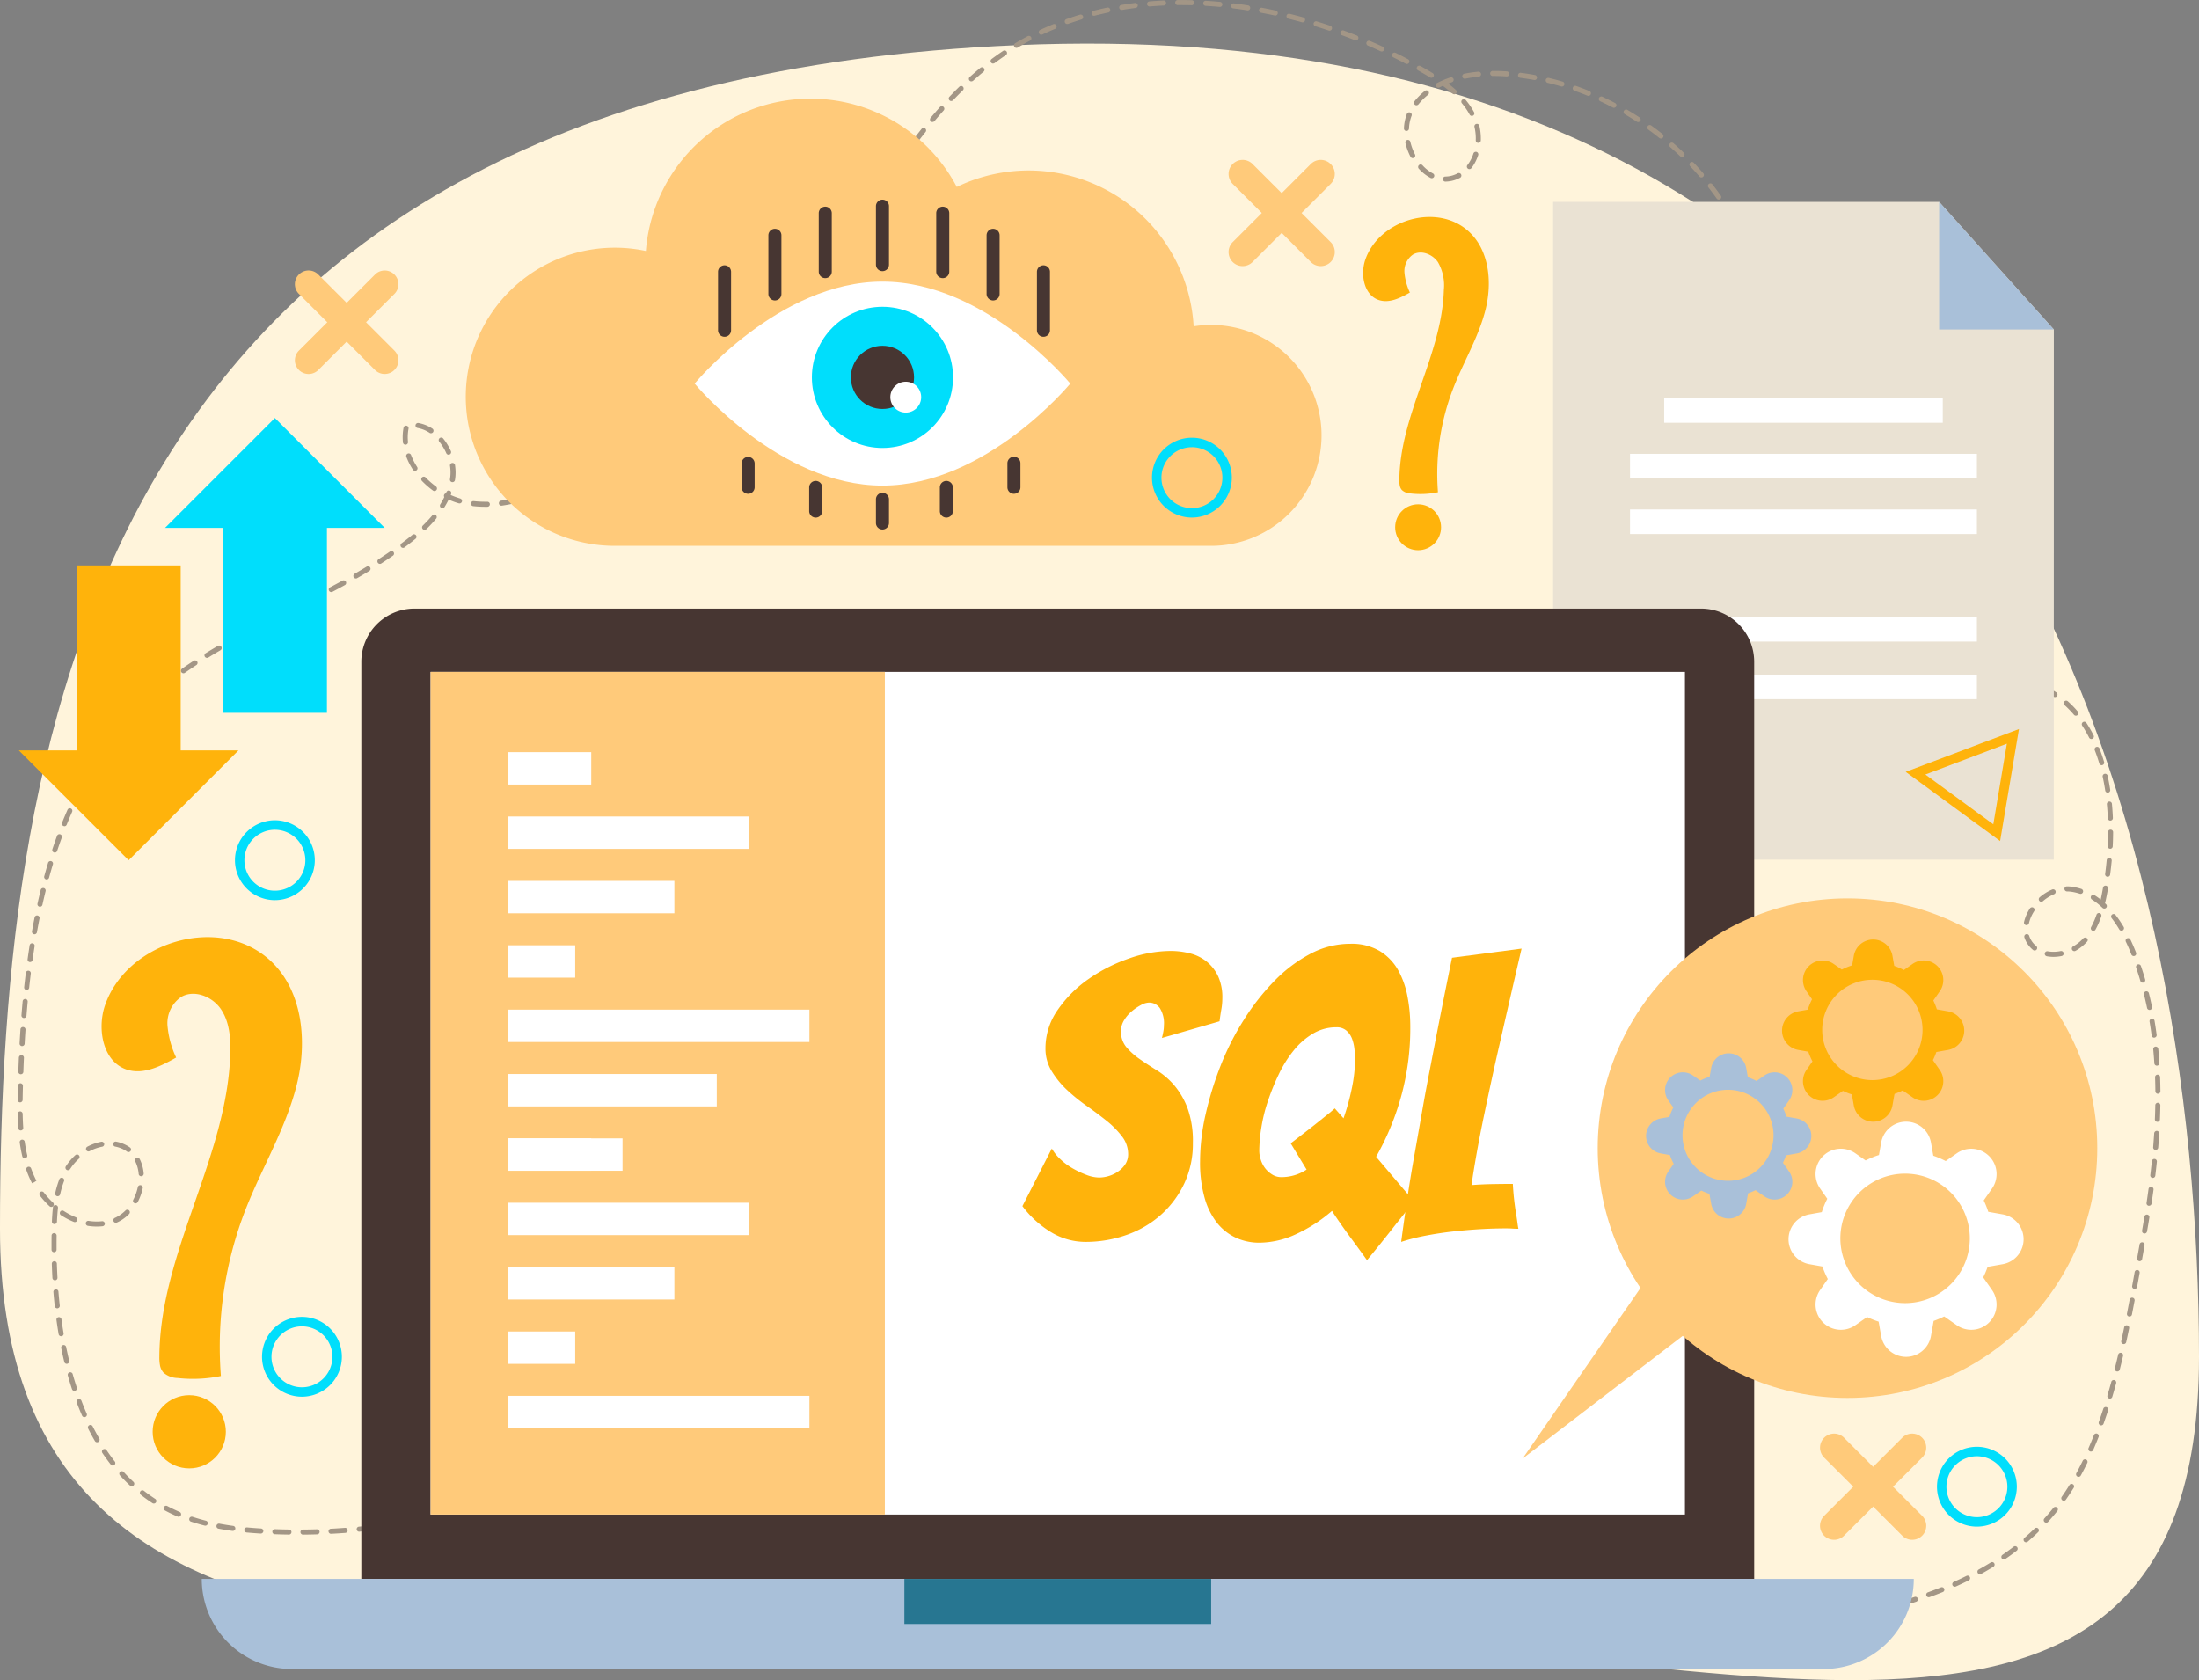 <svg xmlns="http://www.w3.org/2000/svg" width="397" height="303.331" viewBox="0 0 397 303.331">
  <rect x="0" y="0" width="397" height="303.331" fill="#808080" stroke="none"/>
  <g id="_13" data-name="13" transform="translate(-379.781 -1163.626)">
    <g id="Group_128772" data-name="Group 128772" transform="translate(379.781 1163.626)">
      <g id="Group_128667" data-name="Group 128667" transform="translate(0 7.874)">
        <path id="Path_188752" data-name="Path 188752" d="M776.781,1409.944c0,91.278-94.091,48.234-194.831,48.234s-202.17,19.927-202.17-71.351,18-206.6,183.58-213.687C743.192,1165.443,776.781,1318.666,776.781,1409.944Z" transform="translate(-379.781 -1172.861)" fill="#fff4db"/>
      </g>
      <g id="Group_128771" data-name="Group 128771" transform="translate(3.186)">
        <g id="Group_128668" data-name="Group 128668">
          <path id="Path_188753" data-name="Path 188753" d="M711.323,1456.524a.455.455,0,0,1-.084-.9.473.473,0,0,1,.557.355.434.434,0,0,1-.332.53l-.055.009A.4.4,0,0,1,711.323,1456.524Zm2.542-.5a.455.455,0,0,1-.09-.9q1.239-.255,2.474-.531a.456.456,0,1,1,.2.889q-1.242.279-2.49.535A.5.5,0,0,1,713.864,1456.025Zm4.955-1.113a.455.455,0,0,1-.109-.9q1.229-.3,2.447-.633a.455.455,0,0,1,.238.879q-1.228.332-2.466.638A.433.433,0,0,1,718.819,1454.913Zm4.9-1.329a.455.455,0,0,1-.13-.892q1.212-.362,2.409-.756a.456.456,0,0,1,.285.866q-1.21.4-2.434.763A.457.457,0,0,1,723.717,1453.584Zm4.82-1.59a.455.455,0,0,1-.156-.883q1.188-.434,2.355-.9a.455.455,0,1,1,.342.844q-1.182.477-2.385.915A.452.452,0,0,1,728.537,1451.994Zm4.705-1.9a.455.455,0,0,1-.186-.871q1.152-.515,2.277-1.073a.456.456,0,1,1,.406.816q-1.141.567-2.312,1.089A.444.444,0,0,1,733.242,1450.092Zm4.542-2.259a.455.455,0,0,1-.22-.854c.737-.407,1.468-.834,2.172-1.268a.455.455,0,1,1,.477.776c-.716.441-1.46.876-2.21,1.289A.453.453,0,0,1,737.784,1447.834Zm4.317-2.663a.456.456,0,0,1-.257-.831c.693-.477,1.377-.975,2.03-1.478a.456.456,0,0,1,.557.721c-.668.513-1.363,1.021-2.071,1.508A.45.45,0,0,1,742.1,1445.171Zm4.016-3.1a.455.455,0,0,1-.3-.8c.638-.554,1.259-1.126,1.849-1.7a.456.456,0,0,1,.636.653c-.6.587-1.238,1.171-1.889,1.735A.453.453,0,0,1,746.117,1442.07Zm-311.088-1.384a.455.455,0,0,1,0-.911q1.265-.01,2.528-.049a.491.491,0,0,1,.47.442.455.455,0,0,1-.442.469q-1.275.04-2.548.049Zm-2.539-.008h-.006q-1.275-.018-2.547-.065a.456.456,0,0,1-.439-.472.463.463,0,0,1,.472-.438q1.264.046,2.527.065a.455.455,0,0,1-.007.911Zm7.613-.144a.455.455,0,0,1-.023-.91q1.262-.066,2.524-.161a.456.456,0,0,1,.068.91q-1.271.095-2.545.16Zm-12.685-.042h-.029q-1.272-.078-2.546-.194a.456.456,0,0,1-.412-.5.466.466,0,0,1,.5-.411q1.258.116,2.518.191a.456.456,0,0,1-.027.911Zm17.749-.334a.456.456,0,0,1-.043-.909q1.258-.12,2.514-.269a.455.455,0,1,1,.107.9q-1.266.15-2.534.272Zm-22.8-.142a.371.371,0,0,1-.061,0c-.879-.119-1.73-.256-2.53-.406a.455.455,0,1,1,.169-.9c.784.147,1.62.281,2.483.4a.456.456,0,0,1-.061.907Zm27.845-.454a.456.456,0,0,1-.063-.907q1.252-.175,2.5-.379a.455.455,0,0,1,.145.9q-1.257.2-2.519.383A.563.563,0,0,1,450.208,1439.562Zm-32.83-.492a.424.424,0,0,1-.113-.014c-.856-.217-1.686-.46-2.468-.72a.455.455,0,1,1,.287-.864c.761.251,1.57.489,2.406.7a.456.456,0,0,1-.112.9Zm37.84-.326a.456.456,0,0,1-.083-.9q1.244-.23,2.481-.488a.456.456,0,0,1,.187.893q-1.248.259-2.5.492A.478.478,0,0,1,455.219,1438.745Zm294.53-.218a.456.456,0,0,1-.338-.762c.559-.614,1.107-1.256,1.629-1.908a.455.455,0,1,1,.711.569c-.534.667-1.095,1.323-1.665,1.952A.455.455,0,0,1,749.749,1438.526Zm-289.559-.817a.456.456,0,0,1-.1-.9q1.232-.284,2.457-.6a.455.455,0,0,1,.225.883q-1.237.315-2.477.6A.43.43,0,0,1,460.189,1437.71Zm-47.622-.246a.455.455,0,0,1-.178-.037c-.167-.071-.333-.144-.5-.218-.614-.276-1.229-.578-1.824-.9a.456.456,0,0,1,.429-.8c.578.309,1.174.6,1.769.869.16.073.321.143.483.212a.456.456,0,0,1-.179.875Zm52.542-1.006a.456.456,0,0,1-.122-.894q1.219-.338,2.429-.7a.456.456,0,0,1,.263.873q-1.22.367-2.448.708A.465.465,0,0,1,465.11,1436.457Zm-57.011-1.382a.451.451,0,0,1-.248-.074c-.713-.464-1.418-.969-2.094-1.5a.456.456,0,0,1,.563-.718c.656.514,1.338,1,2.029,1.454a.455.455,0,0,1-.25.836Zm61.871-.085a.455.455,0,0,1-.141-.888q1.2-.391,2.395-.81a.455.455,0,1,1,.3.859q-1.2.422-2.414.817A.426.426,0,0,1,469.969,1434.99Zm282.949-.423a.462.462,0,0,1-.267-.085.456.456,0,0,1-.1-.636l.06-.084c.449-.645.893-1.32,1.317-2.009a.456.456,0,1,1,.777.477c-.435.7-.888,1.395-1.348,2.051l-.067.1A.455.455,0,0,1,752.919,1434.567Zm-278.158-1.256a.456.456,0,0,1-.16-.882q1.184-.445,2.357-.917a.456.456,0,0,1,.339.846q-1.182.476-2.376.923A.44.44,0,0,1,474.761,1433.311Zm-70.648-1.357a.453.453,0,0,1-.31-.122c-.62-.576-1.229-1.192-1.81-1.828a.456.456,0,1,1,.673-.615c.564.618,1.155,1.215,1.758,1.775a.456.456,0,0,1-.31.789Zm75.359-.534a.455.455,0,0,1-.179-.874q1.164-.5,2.316-1.018a.456.456,0,0,1,.375.831q-1.161.523-2.333,1.024A.462.462,0,0,1,479.472,1431.419Zm276.115-1.168a.447.447,0,0,1-.218-.056.454.454,0,0,1-.182-.617c.4-.725.783-1.478,1.152-2.238a.455.455,0,1,1,.819.4c-.375.772-.769,1.538-1.172,2.276A.454.454,0,0,1,755.587,1430.251Zm-271.487-.92a.456.456,0,0,1-.2-.867q1.143-.542,2.277-1.1a.455.455,0,1,1,.4.816q-1.141.567-2.292,1.11A.454.454,0,0,1,484.1,1429.332Zm-83.409-1.118a.453.453,0,0,1-.359-.175c-.518-.659-1.026-1.36-1.512-2.08a.456.456,0,1,1,.755-.51c.474.7.969,1.386,1.472,2.029a.454.454,0,0,1-.357.736Zm87.96-1.131a.455.455,0,0,1-.208-.861q1.127-.578,2.247-1.171a.456.456,0,1,1,.425.806q-1.125.594-2.256,1.176A.454.454,0,0,1,488.652,1427.083Zm269.158-1.395a.444.444,0,0,1-.182-.038.456.456,0,0,1-.236-.6q.5-1.148.964-2.331a.455.455,0,0,1,.847.333q-.469,1.2-.976,2.362A.456.456,0,0,1,757.81,1425.688Zm-264.67-.978a.456.456,0,0,1-.217-.856q1.113-.6,2.221-1.22a.455.455,0,1,1,.442.8q-1.113.617-2.23,1.224A.451.451,0,0,1,493.14,1424.711Zm-95.289-.7a.454.454,0,0,1-.394-.227c-.421-.722-.832-1.48-1.223-2.254a.456.456,0,0,1,.813-.411c.382.758.785,1.5,1.2,2.207a.455.455,0,0,1-.393.684Zm99.729-1.761a.456.456,0,0,1-.224-.853q1.1-.621,2.206-1.252a.456.456,0,0,1,.452.791q-1.1.63-2.21,1.255A.46.46,0,0,1,497.581,1422.248Zm262.089-1.286a.435.435,0,0,1-.153-.026.454.454,0,0,1-.276-.582q.421-1.184.813-2.392a.452.452,0,0,1,.574-.292.457.457,0,0,1,.293.574q-.4,1.22-.821,2.416A.457.457,0,0,1,759.669,1420.963Zm-257.679-1.231a.456.456,0,0,1-.228-.85l2.2-1.268a.455.455,0,1,1,.456.789l-2.2,1.269A.457.457,0,0,1,501.99,1419.732Zm-106.429-.251a.455.455,0,0,1-.418-.273c-.336-.769-.662-1.566-.967-2.373a.455.455,0,1,1,.852-.322c.3.791.62,1.576.95,2.33a.455.455,0,0,1-.235.6A.461.461,0,0,1,395.561,1419.481Zm110.825-2.289a.455.455,0,0,1-.228-.85l2.2-1.27a.456.456,0,1,1,.455.789l-2.2,1.27A.458.458,0,0,1,506.387,1417.192Zm254.851-1.061a.467.467,0,0,1-.13-.019.455.455,0,0,1-.306-.566q.358-1.211.692-2.435a.456.456,0,0,1,.88.24q-.338,1.233-.7,2.454A.454.454,0,0,1,761.238,1416.131Zm-367.48-1.395a.456.456,0,0,1-.433-.314q-.4-1.21-.745-2.448a.456.456,0,1,1,.877-.247c.229.812.473,1.617.734,2.409a.457.457,0,0,1-.433.6Zm117.024-.084a.456.456,0,0,1-.229-.85l2.2-1.27a.455.455,0,1,1,.455.789l-2.2,1.271A.457.457,0,0,1,510.783,1414.652Zm4.395-2.542a.456.456,0,0,1-.228-.85l2.2-1.271a.456.456,0,0,1,.456.79l-2.2,1.271A.459.459,0,0,1,515.178,1412.11Zm247.4-.88a.465.465,0,0,1-.112-.014.456.456,0,0,1-.33-.553q.309-1.226.6-2.46a.456.456,0,0,1,.888.209q-.29,1.239-.6,2.475A.454.454,0,0,1,762.579,1411.23Zm-370.2-1.379a.455.455,0,0,1-.443-.349q-.3-1.24-.554-2.5a.455.455,0,1,1,.893-.182q.252,1.243.547,2.467a.456.456,0,0,1-.336.549A.472.472,0,0,1,392.378,1409.851Zm127.193-.286a.455.455,0,0,1-.229-.849l2.2-1.273a.455.455,0,1,1,.456.788l-2.2,1.273A.452.452,0,0,1,519.571,1409.566Zm4.392-2.547a.456.456,0,0,1-.229-.849l2.194-1.276a.455.455,0,1,1,.459.787l-2.2,1.276A.459.459,0,0,1,523.963,1407.019Zm239.78-.733a.437.437,0,0,1-.1-.01.455.455,0,0,1-.346-.543q.271-1.238.527-2.476a.456.456,0,0,1,.893.185q-.258,1.242-.53,2.487A.455.455,0,0,1,763.743,1406.286Zm-372.381-1.417a.455.455,0,0,1-.448-.38c-.142-.837-.271-1.68-.387-2.524a.455.455,0,1,1,.9-.125q.173,1.253.384,2.5a.454.454,0,0,1-.45.531Zm136.991-.4a.456.456,0,0,1-.229-.849l2.194-1.277a.455.455,0,1,1,.459.787l-2.194,1.277A.452.452,0,0,1,528.352,1404.467Zm4.387-2.555a.456.456,0,0,1-.229-.85l2.192-1.279a.455.455,0,1,1,.46.786l-2.193,1.281A.458.458,0,0,1,532.74,1401.912Zm232.032-.6a.525.525,0,0,1-.089-.008.456.456,0,0,1-.359-.536q.245-1.25.478-2.489a.456.456,0,1,1,.9.168q-.235,1.244-.48,2.5A.456.456,0,0,1,764.772,1401.315Zm-374.107-1.478a.455.455,0,0,1-.452-.406q-.138-1.27-.242-2.54a.455.455,0,0,1,.418-.49.45.45,0,0,1,.491.417q.1,1.257.239,2.515a.456.456,0,0,1-.4.5Zm146.458-.486a.455.455,0,0,1-.23-.848l2.19-1.283a.455.455,0,1,1,.46.786l-2.191,1.282A.448.448,0,0,1,537.124,1399.351Zm4.38-2.569a.455.455,0,0,1-.231-.848l2.188-1.286a.456.456,0,1,1,.462.786l-2.189,1.286A.453.453,0,0,1,541.5,1396.782Zm224.209-.457a.472.472,0,0,1-.084-.008.456.456,0,0,1-.366-.53q.231-1.258.451-2.5a.463.463,0,0,1,.529-.368.455.455,0,0,1,.368.529q-.223,1.239-.452,2.5A.454.454,0,0,1,765.713,1396.325Zm-375.463-1.549a.455.455,0,0,1-.454-.43q-.07-1.276-.111-2.545a.456.456,0,0,1,.441-.47.445.445,0,0,1,.47.442c.026.837.063,1.68.111,2.523a.455.455,0,0,1-.43.479Zm155.629-.569a.455.455,0,0,1-.232-.847l2.186-1.29a.456.456,0,1,1,.464.784l-2.187,1.29A.447.447,0,0,1,545.879,1394.207Zm4.371-2.584a.456.456,0,0,1-.233-.848l2.183-1.294a.455.455,0,1,1,.465.783l-2.183,1.3A.452.452,0,0,1,550.25,1391.623Zm216.359-.3a.517.517,0,0,1-.08-.007.457.457,0,0,1-.369-.529l.445-2.5a.462.462,0,0,1,.53-.368.457.457,0,0,1,.367.53l-.445,2.5A.456.456,0,0,1,766.609,1391.326ZM390.089,1389.7a.455.455,0,0,1-.455-.451c0-.325,0-.647,0-.969q0-.793.011-1.579a.448.448,0,0,1,.461-.45.455.455,0,0,1,.449.461c-.007.521-.011,1.043-.011,1.568q0,.478,0,.961a.455.455,0,0,1-.451.459Zm164.528-.672a.456.456,0,0,1-.234-.847l2.18-1.3a.456.456,0,1,1,.467.783l-2.181,1.3A.454.454,0,0,1,554.617,1389.032Zm4.36-2.6a.455.455,0,0,1-.234-.846l2.177-1.305a.455.455,0,1,1,.468.781l-2.177,1.305A.449.449,0,0,1,558.977,1386.429Zm208.524-.1a.479.479,0,0,1-.078-.006.455.455,0,0,1-.371-.527q.216-1.245.421-2.5a.456.456,0,1,1,.9.147q-.2,1.257-.423,2.507A.456.456,0,0,1,767.5,1386.325Zm-369.7-1.258a10.2,10.2,0,0,1-1.6-.128.455.455,0,0,1-.379-.52.45.45,0,0,1,.52-.379,9.015,9.015,0,0,0,2.409.064.455.455,0,0,1,.1.905A9.659,9.659,0,0,1,397.8,1385.067Zm-7.641-.439h-.02a.457.457,0,0,1-.435-.476c.043-.949.1-1.787.189-2.561a.455.455,0,1,1,.905.1c-.083.755-.143,1.573-.184,2.5A.456.456,0,0,1,390.163,1384.628Zm11.089-.25a.455.455,0,0,1-.187-.87,6.478,6.478,0,0,0,1.933-1.351.455.455,0,1,1,.645.643,7.341,7.341,0,0,1-2.2,1.539A.437.437,0,0,1,401.252,1384.377Zm-7.417-.117a.442.442,0,0,1-.17-.033,13.633,13.633,0,0,1-2.325-1.215.456.456,0,0,1,.5-.765,12.7,12.7,0,0,0,2.168,1.136.455.455,0,0,1-.17.877Zm169.494-.444a.456.456,0,0,1-.235-.846l2.174-1.31a.455.455,0,1,1,.471.779l-2.175,1.312A.452.452,0,0,1,563.33,1383.816Zm-173.737-2.293a.45.45,0,0,1-.31-.123,15.5,15.5,0,0,1-1.756-1.935.455.455,0,1,1,.724-.552,14.665,14.665,0,0,0,1.653,1.822.455.455,0,0,1-.31.789Zm378.724-.21c-.022,0-.044,0-.068,0a.455.455,0,0,1-.383-.518q.187-1.251.358-2.507a.449.449,0,0,1,.512-.39.456.456,0,0,1,.39.512q-.171,1.262-.36,2.519A.455.455,0,0,1,768.317,1381.313Zm-200.642-.122a.455.455,0,0,1-.236-.845l2.17-1.317a.456.456,0,0,1,.474.779l-2.172,1.317A.458.458,0,0,1,567.675,1381.191Zm-162.871-.307a.46.46,0,0,1-.211-.052.455.455,0,0,1-.193-.615,8.936,8.936,0,0,0,.813-2.266.455.455,0,0,1,.891.188,9.791,9.791,0,0,1-.9,2.5A.455.455,0,0,1,404.8,1380.884Zm-14.051-1.294a.426.426,0,0,1-.1-.011.455.455,0,0,1-.348-.542,17.172,17.172,0,0,1,.742-2.5.456.456,0,0,1,.851.328,16.17,16.17,0,0,0-.7,2.363A.456.456,0,0,1,390.753,1379.59Zm181.262-1.037a.455.455,0,0,1-.238-.844l2.166-1.324a.456.456,0,0,1,.477.777l-2.168,1.325A.452.452,0,0,1,572.015,1378.553Zm-185.894-1.3a19.934,19.934,0,0,1-1.027-2.379.455.455,0,1,1,.858-.307,18.979,18.979,0,0,0,.96,2.23l-.383.251Zm382.877-.97a.41.41,0,0,1-.055,0,.455.455,0,0,1-.4-.506q.148-1.257.28-2.516a.46.46,0,0,1,.5-.406.454.454,0,0,1,.406.5q-.129,1.266-.281,2.53A.454.454,0,0,1,769,1376.282Zm-363.173-.305a.455.455,0,0,1-.454-.417,6.207,6.207,0,0,0-.619-2.269.455.455,0,0,1,.813-.409,7.076,7.076,0,0,1,.713,2.6.455.455,0,0,1-.414.493Zm170.52-.073a.456.456,0,0,1-.239-.844l2.161-1.33a.456.456,0,1,1,.478.776l-2.162,1.331A.461.461,0,0,1,576.345,1375.9Zm-183.738-1.011a.454.454,0,0,1-.383-.7,10.15,10.15,0,0,1,1.714-2.022.455.455,0,1,1,.614.673,9.262,9.262,0,0,0-1.561,1.841A.455.455,0,0,1,392.607,1374.893Zm188.061-1.654a.456.456,0,0,1-.241-.843l2.159-1.338a.455.455,0,0,1,.479.774l-2.158,1.338A.455.455,0,0,1,580.668,1373.239Zm-195.86-.5a.456.456,0,0,1-.443-.351c-.188-.8-.345-1.653-.47-2.537a.456.456,0,0,1,.9-.126c.12.856.273,1.682.454,2.454a.455.455,0,0,1-.339.548A.437.437,0,0,1,384.809,1372.741Zm18.73-1.119a.456.456,0,0,1-.267-.086,4.944,4.944,0,0,0-.705-.426,5.517,5.517,0,0,0-1.431-.481.456.456,0,0,1-.362-.533.45.45,0,0,1,.533-.362,6.429,6.429,0,0,1,1.666.56,5.99,5.99,0,0,1,.834.5.455.455,0,0,1-.268.824Zm-7.222-.116a.456.456,0,0,1-.213-.859,9,9,0,0,1,2.51-.892.455.455,0,1,1,.171.894,8.134,8.134,0,0,0-2.256.8A.448.448,0,0,1,396.317,1371.506Zm373.2-.275a.276.276,0,0,1-.038,0,.456.456,0,0,1-.417-.491q.1-1.261.185-2.523a.474.474,0,0,1,.483-.426.457.457,0,0,1,.426.484q-.08,1.271-.187,2.541A.455.455,0,0,1,769.516,1371.231Zm-184.535-.672a.455.455,0,0,1-.242-.842l2.152-1.345a.456.456,0,1,1,.483.772l-2.153,1.345A.45.45,0,0,1,584.981,1370.559Zm4.3-2.7a.455.455,0,0,1-.243-.841l2.147-1.353a.455.455,0,1,1,.486.769l-2.148,1.355A.447.447,0,0,1,589.284,1367.863Zm-205.2-.142a.455.455,0,0,1-.454-.424c-.056-.806-.092-1.645-.11-2.559a.455.455,0,0,1,.447-.464.463.463,0,0,1,.465.448c.017.9.052,1.72.107,2.512a.455.455,0,0,1-.423.486Zm385.747-1.555h-.02a.458.458,0,0,1-.437-.475q.052-1.263.075-2.527a.455.455,0,0,1,.456-.447h.008a.456.456,0,0,1,.448.464q-.023,1.272-.075,2.548A.456.456,0,0,1,769.834,1366.166Zm-176.259-1.016a.455.455,0,0,1-.245-.84l2.141-1.362a.455.455,0,0,1,.489.768l-2.142,1.363A.444.444,0,0,1,593.575,1365.149Zm-209.6-2.5h-.006a.456.456,0,0,1-.45-.461c.009-.72.025-1.438.043-2.152l.01-.391a.464.464,0,0,1,.467-.443.456.456,0,0,1,.443.467l-.01.393c-.018.709-.034,1.422-.043,2.138A.455.455,0,0,1,383.974,1362.645Zm213.883-.225a.455.455,0,0,1-.246-.839q1.068-.683,2.134-1.372a.456.456,0,0,1,.495.766q-1.068.688-2.137,1.373A.454.454,0,0,1,597.857,1362.42Zm172.064-1.331a.456.456,0,0,1-.455-.452q-.012-1.265-.056-2.525a.455.455,0,0,1,.438-.472.449.449,0,0,1,.472.438q.046,1.274.056,2.551a.455.455,0,0,1-.451.459Zm-167.795-1.417a.456.456,0,0,1-.248-.838l2.129-1.381a.456.456,0,0,1,.5.765l-2.131,1.381A.457.457,0,0,1,602.126,1359.672Zm-218.02-2.1h-.016a.456.456,0,0,1-.439-.472q.045-1.271.1-2.547a.469.469,0,0,1,.475-.435.457.457,0,0,1,.435.477q-.057,1.271-.1,2.537A.455.455,0,0,1,384.106,1357.569Zm222.276-.663a.456.456,0,0,1-.25-.837l2.123-1.391a.455.455,0,0,1,.5.761l-2.125,1.392A.459.459,0,0,1,606.383,1356.906Zm163.351-.889a.456.456,0,0,1-.454-.425q-.083-1.262-.2-2.517a.457.457,0,0,1,.409-.5.465.465,0,0,1,.5.41q.123,1.269.207,2.544a.457.457,0,0,1-.425.485Zm-159.108-1.9a.455.455,0,0,1-.251-.836l2.115-1.4a.456.456,0,0,1,.5.76l-2.117,1.4A.451.451,0,0,1,610.626,1354.118Zm-226.29-1.633h-.025a.456.456,0,0,1-.431-.48q.07-1.27.155-2.542a.449.449,0,0,1,.485-.425.455.455,0,0,1,.424.485q-.084,1.267-.153,2.532A.456.456,0,0,1,384.336,1352.485Zm230.519-1.176a.455.455,0,0,1-.254-.834l2.109-1.412a.456.456,0,0,1,.508.756l-2.111,1.413A.454.454,0,0,1,614.855,1351.309Zm154.386-.344a.458.458,0,0,1-.451-.4q-.164-1.253-.373-2.5a.456.456,0,0,1,.9-.15q.211,1.26.377,2.527a.454.454,0,0,1-.392.511A.36.36,0,0,1,769.24,1350.965Zm-150.169-2.484a.456.456,0,0,1-.256-.833l2.1-1.423a.456.456,0,1,1,.511.755l-2.1,1.423A.45.45,0,0,1,619.071,1348.481Zm-234.4-1.069a.29.29,0,0,1-.037,0,.455.455,0,0,1-.418-.489q.1-1.27.217-2.537a.455.455,0,1,1,.907.083q-.116,1.262-.217,2.525A.455.455,0,0,1,384.675,1347.411ZM768.4,1345.96a.455.455,0,0,1-.445-.363q-.256-1.234-.559-2.458a.456.456,0,0,1,.884-.22q.309,1.242.567,2.493a.456.456,0,0,1-.354.539A.422.422,0,0,1,768.4,1345.96Zm-145.128-.332a.456.456,0,0,1-.258-.832l2.095-1.432a.455.455,0,1,1,.514.751l-2.095,1.434A.455.455,0,0,1,623.271,1345.628Zm4.185-2.874a.456.456,0,0,1-.26-.83l2.085-1.445a.455.455,0,0,1,.52.748l-2.088,1.447A.445.445,0,0,1,627.456,1342.754Zm-242.313-.4-.049,0a.455.455,0,0,1-.4-.5q.135-1.265.29-2.528a.456.456,0,1,1,.9.11q-.153,1.257-.289,2.515A.455.455,0,0,1,385.144,1342.353Zm382.032-1.319a.455.455,0,0,1-.437-.327q-.354-1.21-.759-2.4a.456.456,0,0,1,.863-.293q.412,1.214.77,2.44a.456.456,0,0,1-.309.565A.487.487,0,0,1,767.175,1341.034Zm-135.552-1.178a.456.456,0,0,1-.261-.829l2.077-1.457a.456.456,0,0,1,.524.745l-2.079,1.459A.457.457,0,0,1,631.623,1339.855Zm-245.86-2.542a.4.4,0,0,1-.064,0,.456.456,0,0,1-.388-.514q.176-1.262.374-2.518a.456.456,0,0,1,.9.141q-.2,1.248-.372,2.5A.456.456,0,0,1,385.763,1337.314Zm250.009-.379a.456.456,0,0,1-.263-.828l2.067-1.466a.456.456,0,1,1,.528.743l-2.068,1.467A.455.455,0,0,1,635.772,1336.935Zm115.294-.558a6.762,6.762,0,0,1-1.211-.11.455.455,0,1,1,.168-.9,5.661,5.661,0,0,0,1.037.095h.006a6.492,6.492,0,0,0,1.3-.136.456.456,0,0,1,.183.893A7.441,7.441,0,0,1,751.065,1336.378Zm14.477-.15a.456.456,0,0,1-.423-.286l-.078-.2c-.284-.72-.593-1.427-.916-2.1a.456.456,0,0,1,.823-.393c.332.694.648,1.421.94,2.161l.078.2a.456.456,0,0,1-.254.592A.471.471,0,0,1,765.542,1336.228Zm-10.714-.888a.455.455,0,0,1-.225-.852,7.339,7.339,0,0,0,1.811-1.433.491.491,0,0,1,.668-.06.426.426,0,0,1,.061.613l-.052.058a8.267,8.267,0,0,1-2.037,1.615A.454.454,0,0,1,754.828,1335.339Zm-7.171-.113a.458.458,0,0,1-.287-.1c-.049-.04-.1-.082-.146-.124a4.722,4.722,0,0,1-1.419-2.158.456.456,0,0,1,.871-.269,3.812,3.812,0,0,0,1.152,1.745l.116.1a.455.455,0,0,1-.287.809ZM639.906,1334a.455.455,0,0,1-.263-.826l2.063-1.471a.456.456,0,1,1,.53.742l-2.065,1.471A.458.458,0,0,1,639.906,1334Zm-253.351-1.7a.431.431,0,0,1-.08-.008.454.454,0,0,1-.368-.528q.221-1.254.47-2.5a.45.45,0,0,1,.535-.358.456.456,0,0,1,.358.536q-.246,1.237-.466,2.484A.458.458,0,0,1,386.555,1332.3Zm371.7-.616a.447.447,0,0,1-.218-.056.455.455,0,0,1-.182-.618,14.6,14.6,0,0,0,.98-2.255.456.456,0,0,1,.861.3,15.431,15.431,0,0,1-1.043,2.395A.454.454,0,0,1,758.256,1331.688Zm5.083-.031a.457.457,0,0,1-.392-.221,21.334,21.334,0,0,0-1.391-2.058.455.455,0,0,1,.722-.555,22.232,22.232,0,0,1,1.452,2.145.454.454,0,0,1-.39.689Zm-119.3-.6a.456.456,0,0,1-.265-.827l2.067-1.472a.455.455,0,1,1,.528.743l-2.065,1.472A.456.456,0,0,1,644.035,1331.054Zm102.151-.4a.439.439,0,0,1-.1-.011.456.456,0,0,1-.344-.545,7.631,7.631,0,0,1,1.065-2.466.455.455,0,1,1,.764.5,6.832,6.832,0,0,0-.94,2.171A.457.457,0,0,1,746.186,1330.656Zm-98.018-2.546a.456.456,0,0,1-.264-.827l2.07-1.469a.455.455,0,0,1,.526.743l-2.068,1.468A.452.452,0,0,1,648.168,1328.11Zm112.062-.447a.456.456,0,0,1-.315-.126,12.38,12.38,0,0,0-1.918-1.514.455.455,0,1,1,.488-.769,12.445,12.445,0,0,1,1.1.783c.136-.621.27-1.311.415-2.142a.456.456,0,0,1,.9.157c-.174,1-.332,1.794-.5,2.514a.421.421,0,0,1-.049.127c.066.062.131.123.2.185a.456.456,0,0,1-.315.785Zm-372.686-.335a.446.446,0,0,1-.1-.011.454.454,0,0,1-.346-.542q.275-1.246.578-2.479a.461.461,0,0,1,.552-.334.456.456,0,0,1,.333.552q-.3,1.223-.573,2.458A.456.456,0,0,1,387.544,1327.328Zm361.312-.894a.456.456,0,0,1-.3-.8,8.634,8.634,0,0,1,2.266-1.414.456.456,0,0,1,.353.841,7.711,7.711,0,0,0-2.026,1.265A.452.452,0,0,1,748.856,1326.434Zm-96.547-1.257a.456.456,0,0,1-.263-.828l2.078-1.461a.455.455,0,1,1,.523.746l-2.075,1.46A.455.455,0,0,1,652.309,1325.177Zm103.647-.171a.463.463,0,0,1-.142-.023,9.225,9.225,0,0,0-1.556-.365,5.272,5.272,0,0,0-.744-.053.475.475,0,0,1-.478-.455.436.436,0,0,1,.432-.455h.046a6.2,6.2,0,0,1,.873.061,10.108,10.108,0,0,1,1.712.4.456.456,0,0,1-.142.888Zm-367.2-2.6a.49.49,0,0,1-.12-.016.456.456,0,0,1-.32-.559q.335-1.231.7-2.448a.456.456,0,0,1,.872.263q-.363,1.2-.695,2.424A.456.456,0,0,1,388.755,1322.407Zm267.712-.146a.455.455,0,0,1-.261-.828q1.044-.727,2.088-1.449a.456.456,0,0,1,.518.75q-1.046.72-2.084,1.446A.463.463,0,0,1,656.468,1322.262Zm104.367-.341a.471.471,0,0,1-.061,0,.455.455,0,0,1-.391-.512q.165-1.239.281-2.5a.456.456,0,0,1,.907.084q-.119,1.283-.286,2.541A.454.454,0,0,1,760.835,1321.921Zm-100.187-2.544a.456.456,0,0,1-.258-.831q1.051-.718,2.1-1.43a.455.455,0,0,1,.512.754q-1.051.713-2.1,1.428A.456.456,0,0,1,660.648,1319.377Zm-270.431-1.822a.472.472,0,0,1-.143-.023.456.456,0,0,1-.289-.576q.4-1.213.838-2.406a.456.456,0,1,1,.856.313q-.431,1.18-.829,2.38A.456.456,0,0,1,390.217,1317.555Zm371.081-.689h-.022a.455.455,0,0,1-.432-.477q.061-1.256.07-2.519a.432.432,0,0,1,.458-.453.455.455,0,0,1,.453.459q-.008,1.28-.072,2.557A.455.455,0,0,1,761.3,1316.866Zm-96.442-.336a.455.455,0,0,1-.253-.834q1.058-.707,2.119-1.408a.456.456,0,0,1,.5.761q-1.059.7-2.114,1.4A.454.454,0,0,1,664.856,1316.53Zm4.242-2.8a.456.456,0,0,1-.249-.838q1.068-.693,2.139-1.379a.456.456,0,0,1,.491.768q-1.069.683-2.134,1.375A.452.452,0,0,1,669.1,1313.733Zm-277.141-.937a.463.463,0,0,1-.17-.033.455.455,0,0,1-.252-.593q.476-1.184.989-2.35a.456.456,0,0,1,.834.368q-.508,1.15-.978,2.321A.455.455,0,0,1,391.958,1312.8Zm369.366-1.006a.457.457,0,0,1-.455-.436c-.036-.848-.092-1.693-.17-2.508a.455.455,0,0,1,.411-.5.46.46,0,0,1,.5.41c.078.832.136,1.692.173,2.556a.456.456,0,0,1-.436.475Zm-87.941-.8a.455.455,0,0,1-.243-.841q1.077-.677,2.161-1.346a.456.456,0,0,1,.477.777q-1.079.665-2.154,1.34A.449.449,0,0,1,673.382,1310.993Zm4.328-2.668a.456.456,0,0,1-.236-.846q1.091-.659,2.187-1.305a.455.455,0,0,1,.463.784q-1.092.645-2.179,1.3A.446.446,0,0,1,677.709,1308.326Zm-283.7-.166a.457.457,0,0,1-.41-.654q.556-1.151,1.154-2.277a.456.456,0,0,1,.8.427q-.59,1.111-1.139,2.246A.456.456,0,0,1,394.005,1308.159Zm366.838-1.42a.456.456,0,0,1-.45-.387c-.127-.838-.281-1.667-.455-2.468a.456.456,0,0,1,.348-.542.452.452,0,0,1,.543.349c.178.818.335,1.668.466,2.524a.456.456,0,0,1-.382.519A.479.479,0,0,1,760.843,1306.739Zm-78.757-1a.455.455,0,0,1-.228-.85q1.1-.637,2.213-1.26a.455.455,0,0,1,.446.794q-1.1.622-2.2,1.256A.454.454,0,0,1,682.086,1305.741Zm-285.7-2.059a.455.455,0,0,1-.393-.685q.643-1.1,1.329-2.183a.456.456,0,0,1,.769.49q-.677,1.061-1.31,2.15A.455.455,0,0,1,396.383,1303.682Zm290.136-.432a.455.455,0,0,1-.219-.855q1.119-.611,2.243-1.208a.455.455,0,0,1,.426.8q-1.119.593-2.233,1.2A.456.456,0,0,1,686.519,1303.25Zm73.234-1.466a.454.454,0,0,1-.436-.326c-.244-.818-.517-1.614-.811-2.366a.456.456,0,0,1,.85-.331c.3.774.582,1.594.833,2.437a.455.455,0,0,1-.306.567A.463.463,0,0,1,759.753,1301.784Zm-68.743-.917a.456.456,0,0,1-.209-.861q1.134-.583,2.275-1.149a.455.455,0,0,1,.4.816q-1.134.564-2.263,1.143A.445.445,0,0,1,691.009,1300.867Zm-291.9-1.462a.456.456,0,0,1-.373-.717q.733-1.047,1.512-2.065a.456.456,0,0,1,.724.553q-.769,1-1.489,2.034A.456.456,0,0,1,399.113,1299.405Zm296.45-.8a.456.456,0,0,1-.2-.866q1.149-.551,2.306-1.083a.455.455,0,1,1,.381.827q-1.151.53-2.294,1.077A.45.45,0,0,1,695.563,1298.606Zm62.332-1.541a.455.455,0,0,1-.407-.25,22.413,22.413,0,0,0-1.242-2.153.456.456,0,1,1,.762-.5,23.428,23.428,0,0,1,1.293,2.24.456.456,0,0,1-.406.662Zm-57.715-.584a.455.455,0,0,1-.183-.872q1.166-.514,2.339-1.009a.455.455,0,0,1,.353.839q-1.165.492-2.325,1A.455.455,0,0,1,700.18,1296.482ZM402.2,1295.373a.456.456,0,0,1-.349-.749c.552-.656,1.121-1.3,1.693-1.924a.456.456,0,0,1,.67.618c-.563.61-1.124,1.247-1.665,1.893A.455.455,0,0,1,402.2,1295.373Zm302.66-.865a.455.455,0,0,1-.17-.878q1.183-.475,2.374-.928a.455.455,0,1,1,.322.852q-1.18.449-2.357.921A.446.446,0,0,1,704.862,1294.509Zm50.246-1.671a.454.454,0,0,1-.347-.16,18.012,18.012,0,0,0-1.726-1.769.456.456,0,0,1,.606-.68,18.779,18.779,0,0,1,1.813,1.859.455.455,0,0,1-.347.75Zm-45.5-.135a.456.456,0,0,1-.154-.885q1.2-.431,2.405-.838a.456.456,0,0,1,.291.864q-1.2.4-2.387.832A.442.442,0,0,1,709.607,1292.7Zm-303.963-1.063a.455.455,0,0,1-.321-.779q.445-.44.9-.87.476-.45.961-.886a.455.455,0,0,1,.61.677q-.477.43-.945.871-.449.423-.887.856A.454.454,0,0,1,405.645,1291.64Zm308.77-.562a.456.456,0,0,1-.137-.89q1.214-.383,2.435-.742a.455.455,0,0,1,.257.874q-1.212.356-2.417.737A.46.46,0,0,1,714.415,1291.078Zm4.866-1.428a.456.456,0,0,1-.119-.9q1.228-.332,2.462-.639a.456.456,0,0,1,.22.885q-1.226.3-2.444.632A.435.435,0,0,1,719.281,1289.65Zm32.049-.175a.451.451,0,0,1-.251-.076,17.565,17.565,0,0,0-2.151-1.212.456.456,0,0,1,.39-.824,18.339,18.339,0,0,1,2.264,1.277.455.455,0,0,1-.252.835Zm-27.131-1.043a.456.456,0,0,1-.1-.9q1.239-.278,2.486-.528a.456.456,0,0,1,.18.893q-1.238.248-2.466.524A.447.447,0,0,1,724.2,1288.433Zm-314.785-.187a.455.455,0,0,1-.29-.807q.987-.812,2.005-1.582a.455.455,0,1,1,.55.725q-1,.76-1.977,1.56A.451.451,0,0,1,409.413,1288.245Zm319.75-.808a.455.455,0,0,1-.078-.9q1.251-.221,2.513-.413a.455.455,0,1,1,.136.9q-1.249.19-2.492.41A.414.414,0,0,1,729.163,1287.437Zm17.6-.13a.477.477,0,0,1-.136-.021,19.974,19.974,0,0,0-2.408-.587.456.456,0,0,1,.161-.9,20.721,20.721,0,0,1,2.519.615.456.456,0,0,1-.136.891Zm-12.581-.632a.455.455,0,0,1-.054-.907c.906-.11,1.74-.193,2.547-.252a.466.466,0,0,1,.488.42.455.455,0,0,1-.421.488c-.793.059-1.611.14-2.5.249A.457.457,0,0,1,734.18,1286.675Zm7.6-.284h-.034c-.694-.051-1.424-.078-2.167-.078l-.331,0h-.005a.455.455,0,0,1-.005-.911l.341,0c.766,0,1.518.026,2.234.079a.455.455,0,0,1-.032.91Zm-328.325-1.212a.456.456,0,0,1-.262-.829q1.045-.733,2.114-1.431a.456.456,0,0,1,.5.762q-1.058.691-2.091,1.414A.456.456,0,0,1,413.455,1285.179Zm4.247-2.782a.455.455,0,0,1-.24-.843q1.087-.666,2.19-1.308a.456.456,0,1,1,.458.788q-1.093.637-2.171,1.3A.457.457,0,0,1,417.7,1282.4Zm4.39-2.555a.455.455,0,0,1-.222-.854q1.113-.618,2.237-1.217a.455.455,0,1,1,.429.8q-1.118.6-2.224,1.21A.446.446,0,0,1,422.092,1279.842Zm4.479-2.4a.456.456,0,0,1-.211-.86q1.128-.586,2.263-1.161a.455.455,0,1,1,.413.812q-1.131.575-2.256,1.158A.449.449,0,0,1,426.57,1277.446Zm4.525-2.306a.456.456,0,0,1-.205-.863l2.27-1.141a.456.456,0,0,1,.409.814l-2.269,1.141A.452.452,0,0,1,431.095,1275.14Zm4.536-2.286a.456.456,0,0,1-.207-.862q1.13-.573,2.257-1.154a.455.455,0,0,1,.419.809q-1.129.583-2.263,1.158A.446.446,0,0,1,435.63,1272.855Zm4.508-2.334a.455.455,0,0,1-.214-.858q1.118-.595,2.226-1.2a.456.456,0,0,1,.44.8q-1.115.614-2.239,1.21A.451.451,0,0,1,440.139,1270.521Zm4.444-2.452a.455.455,0,0,1-.228-.85q1.1-.632,2.176-1.287a.455.455,0,1,1,.473.778q-1.088.661-2.194,1.3A.45.45,0,0,1,444.582,1268.069Zm4.335-2.639a.456.456,0,0,1-.247-.838q1.062-.684,2.1-1.4a.456.456,0,0,1,.517.75q-1.05.724-2.123,1.416A.451.451,0,0,1,448.918,1265.43Zm4.175-2.886a.455.455,0,0,1-.272-.82l.559-.421q.717-.545,1.423-1.128a.456.456,0,0,1,.581.7c-.478.4-.965.781-1.454,1.152l-.566.425A.449.449,0,0,1,453.093,1262.544Zm3.894-3.254a.456.456,0,0,1-.317-.783,23.847,23.847,0,0,0,1.7-1.821.455.455,0,1,1,.7.583,24.49,24.49,0,0,1-1.762,1.892A.453.453,0,0,1,456.986,1259.29Zm3.219-3.909a.448.448,0,0,1-.24-.068.454.454,0,0,1-.147-.627,14.21,14.21,0,0,0,.721-1.313.455.455,0,0,1,.3-.678c.026-.067.054-.132.079-.2a.456.456,0,1,1,.848.333c-.022.057-.045.115-.068.172a13.693,13.693,0,0,0,1.716.631.455.455,0,1,1-.255.874,14.526,14.526,0,0,1-1.834-.673c-.219.448-.465.893-.737,1.333A.455.455,0,0,1,460.206,1255.381Zm7.711-.252a19.5,19.5,0,0,1-2.188-.122.456.456,0,0,1,.1-.905,18.693,18.693,0,0,0,2.085.116l.39,0a.455.455,0,1,1,.017.911Zm2.926-.2a.456.456,0,0,1-.061-.907c.8-.109,1.621-.264,2.451-.461a.456.456,0,0,1,.211.887c-.859.2-1.712.364-2.538.477A.507.507,0,0,1,470.843,1254.924Zm4.939-1.156a.456.456,0,0,1-.14-.889c.761-.246,1.557-.532,2.363-.848a.455.455,0,0,1,.333.848c-.824.324-1.637.616-2.417.867A.444.444,0,0,1,475.782,1253.768Zm-17.016-1.49a.454.454,0,0,1-.269-.087,15.294,15.294,0,0,1-1.972-1.717.456.456,0,1,1,.655-.633,14.269,14.269,0,0,0,1.855,1.614.456.456,0,0,1-.269.823Zm21.744-.356a.456.456,0,0,1-.188-.871c.77-.346,1.53-.708,2.281-1.079a.455.455,0,1,1,.4.817q-1.14.564-2.309,1.093A.455.455,0,0,1,480.51,1251.921Zm-18.493-1.246a.437.437,0,0,1-.073-.006.455.455,0,0,1-.377-.523l.033-.227a7.259,7.259,0,0,0,.066-.992,8,8,0,0,0-.087-1.17.456.456,0,1,1,.9-.133,9.124,9.124,0,0,1,.1,1.3,8.232,8.232,0,0,1-.074,1.115l-.037.25A.456.456,0,0,1,462.017,1250.676Zm23.049-.992a.455.455,0,0,1-.211-.858q1.122-.586,2.232-1.193a.456.456,0,0,1,.437.8q-1.118.611-2.247,1.2A.454.454,0,0,1,485.067,1249.683Zm-29.8-1.05a.455.455,0,0,1-.382-.206,12.022,12.022,0,0,1-1.2-2.347.456.456,0,0,1,.853-.32,11.115,11.115,0,0,0,1.1,2.169.455.455,0,0,1-.381.7Zm34.252-1.385a.456.456,0,0,1-.227-.851q1.1-.628,2.184-1.276a.456.456,0,0,1,.467.783q-1.093.652-2.2,1.285A.455.455,0,0,1,489.522,1247.249Zm-28.2-1.532a.455.455,0,0,1-.417-.272,9.171,9.171,0,0,0-1.252-2.061.456.456,0,1,1,.708-.573,10.038,10.038,0,0,1,1.377,2.266.454.454,0,0,1-.232.6A.46.46,0,0,1,461.325,1245.716Zm32.555-1.071a.456.456,0,0,1-.241-.842q1.073-.67,2.134-1.359a.456.456,0,0,1,.5.764q-1.068.694-2.149,1.368A.448.448,0,0,1,493.88,1244.646Zm-40.343-.732a.456.456,0,0,1-.453-.41,9.47,9.47,0,0,1-.048-.946,9.356,9.356,0,0,1,.158-1.71.456.456,0,0,1,.9.167,8.4,8.4,0,0,0-.1,2.4.455.455,0,0,1-.408.5Zm44.6-2.036a.455.455,0,0,1-.256-.832q1.047-.711,2.081-1.439a.455.455,0,0,1,.525.744q-1.041.734-2.1,1.448A.455.455,0,0,1,498.136,1241.877Zm-39.993-.031a.458.458,0,0,1-.248-.073,5.754,5.754,0,0,0-2.166-.876.456.456,0,0,1,.155-.9,6.679,6.679,0,0,1,2.509,1.009.455.455,0,0,1-.25.837Zm44.142-2.9a.456.456,0,0,1-.27-.823q1.021-.748,2.025-1.517a.456.456,0,0,1,.553.724q-1.012.774-2.039,1.527A.45.45,0,0,1,502.285,1238.95Zm4.034-3.081a.456.456,0,0,1-.284-.812q.991-.788,1.966-1.593a.456.456,0,1,1,.58.7q-.982.81-1.979,1.6A.457.457,0,0,1,506.319,1235.869Zm3.915-3.233a.455.455,0,0,1-.3-.8q.96-.822,1.905-1.664a.455.455,0,1,1,.606.679q-.952.848-1.918,1.677A.457.457,0,0,1,510.234,1232.636Zm3.791-3.376a.456.456,0,0,1-.31-.79q.928-.858,1.841-1.735a.455.455,0,1,1,.631.656q-.918.883-1.853,1.748A.451.451,0,0,1,514.026,1229.26Zm3.66-3.518a.455.455,0,0,1-.321-.777q.9-.9,1.773-1.8a.456.456,0,0,1,.656.633q-.885.916-1.786,1.817A.455.455,0,0,1,517.686,1225.742Zm3.525-3.654a.456.456,0,0,1-.333-.766q.861-.927,1.7-1.871a.456.456,0,0,1,.68.608q-.849.949-1.715,1.882A.453.453,0,0,1,521.211,1222.088Zm3.383-3.785a.456.456,0,0,1-.345-.753q.825-.959,1.632-1.934a.455.455,0,0,1,.7.581q-.812.982-1.643,1.947A.454.454,0,0,1,524.594,1218.3Zm174.2-.207a.456.456,0,0,1-.445-.363c-.169-.81-.365-1.632-.582-2.446a.456.456,0,0,1,.881-.235c.222.829.422,1.669.594,2.495a.456.456,0,0,1-.353.54A.45.45,0,0,1,698.8,1218.1Zm-170.965-3.7a.455.455,0,0,1-.356-.738q.788-.991,1.556-2a.456.456,0,0,1,.724.554q-.774,1.011-1.567,2.009A.455.455,0,0,1,527.831,1214.392Zm169.658-1.2a.456.456,0,0,1-.433-.315c-.259-.8-.541-1.593-.842-2.369a.456.456,0,1,1,.851-.328c.3.791.593,1.6.857,2.415a.454.454,0,0,1-.292.574A.449.449,0,0,1,697.489,1213.192Zm-166.574-2.832a.455.455,0,0,1-.366-.726q.749-1.019,1.487-2.05a.455.455,0,1,1,.741.529q-.742,1.037-1.495,2.062A.456.456,0,0,1,530.915,1210.36Zm164.751-1.9a.457.457,0,0,1-.416-.27c-.34-.765-.7-1.529-1.081-2.271a.455.455,0,1,1,.813-.412c.384.755.754,1.533,1.1,2.311a.456.456,0,0,1-.231.6A.462.462,0,0,1,695.666,1208.455Zm-161.8-2.225a.455.455,0,0,1-.372-.716q.726-1.039,1.444-2.084a.455.455,0,1,1,.75.517q-.72,1.049-1.448,2.09A.454.454,0,0,1,533.871,1206.23Zm159.5-2.3a.456.456,0,0,1-.4-.229c-.419-.731-.857-1.454-1.3-2.152a.456.456,0,0,1,.767-.491c.454.71.9,1.447,1.327,2.19a.456.456,0,0,1-.4.682Zm-156.617-1.883a.456.456,0,0,1-.376-.713l1.431-2.1a.456.456,0,0,1,.753.514l-1.432,2.1A.454.454,0,0,1,536.753,1202.048Zm153.885-2.392a.455.455,0,0,1-.373-.192c-.478-.674-.985-1.353-1.5-2.017a.456.456,0,0,1,.718-.561c.528.674,1.042,1.364,1.529,2.051a.456.456,0,0,1-.371.72Zm-151.02-1.8a.45.45,0,0,1-.258-.08.455.455,0,0,1-.117-.634q.72-1.047,1.447-2.09a.456.456,0,0,1,.747.522q-.725,1.039-1.443,2.084A.456.456,0,0,1,539.618,1197.857Zm101.648-1.447a.456.456,0,0,1,0-.911,4.72,4.72,0,0,0,1.861-.4q.187-.081.364-.174a.456.456,0,1,1,.421.808c-.137.072-.28.14-.425.2a5.622,5.622,0,0,1-2.218.476Zm-2.437-.612a.448.448,0,0,1-.209-.051,7.678,7.678,0,0,1-2.117-1.65.456.456,0,1,1,.671-.616,6.771,6.771,0,0,0,1.865,1.457.456.456,0,0,1-.21.86Zm48.677-.137a.452.452,0,0,1-.344-.158c-.546-.633-1.114-1.26-1.689-1.866a.456.456,0,0,1,.662-.628c.584.617,1.162,1.256,1.716,1.9a.454.454,0,0,1-.047.642A.449.449,0,0,1,687.507,1195.66Zm-41.884-1.5a.455.455,0,0,1-.36-.734,6.847,6.847,0,0,0,1.09-2.1.456.456,0,0,1,.867.28,7.757,7.757,0,0,1-1.237,2.38A.45.45,0,0,1,645.623,1194.157Zm-103.1-.461a.448.448,0,0,1-.264-.085.455.455,0,0,1-.106-.635q.739-1.036,1.492-2.061a.456.456,0,1,1,.734.54q-.748,1.018-1.485,2.05A.456.456,0,0,1,542.526,1193.7Zm92.872-1.532a.455.455,0,0,1-.405-.247,10.892,10.892,0,0,1-.918-2.48.456.456,0,0,1,.888-.209,9.861,9.861,0,0,0,.841,2.271.456.456,0,0,1-.2.614A.448.448,0,0,1,635.4,1192.163Zm48.619-.187a.454.454,0,0,1-.315-.128c-.6-.573-1.219-1.146-1.854-1.7a.456.456,0,0,1,.6-.685c.645.566,1.279,1.148,1.884,1.732a.455.455,0,0,1-.315.783Zm-138.482-2.369a.455.455,0,0,1-.361-.732q.774-1.014,1.566-2.009a.456.456,0,0,1,.713.568q-.788.987-1.555,1.994A.454.454,0,0,1,545.536,1189.607Zm101.681-.186H647.2a.456.456,0,0,1-.439-.471c0-.107.006-.215.006-.322a9.263,9.263,0,0,0-.235-2.079.456.456,0,1,1,.888-.205,10.186,10.186,0,0,1,.258,2.285c0,.118,0,.237-.006.356A.455.455,0,0,1,647.216,1189.421Zm32.985-.791a.456.456,0,0,1-.284-.1c-.656-.523-1.33-1.036-2-1.524a.456.456,0,0,1,.535-.738c.686.5,1.372,1.019,2.038,1.55a.455.455,0,0,1-.284.812Zm-45.934-1.362h-.018a.455.455,0,0,1-.437-.473,8.074,8.074,0,0,1,.534-2.623.456.456,0,0,1,.849.331,7.137,7.137,0,0,0-.472,2.328A.456.456,0,0,1,634.268,1187.268Zm41.823-1.615a.446.446,0,0,1-.249-.075c-.705-.462-1.424-.909-2.137-1.329a.456.456,0,1,1,.463-.785c.726.427,1.457.883,2.173,1.353a.455.455,0,0,1-.25.837Zm-127.388-.011a.456.456,0,0,1-.349-.749q.822-.978,1.669-1.93a.456.456,0,1,1,.68.606q-.839.941-1.651,1.91A.456.456,0,0,1,548.7,1185.641Zm97.366-1.1a.454.454,0,0,1-.4-.239,12.5,12.5,0,0,0-1.376-2.02.456.456,0,1,1,.7-.582,13.4,13.4,0,0,1,1.476,2.168.455.455,0,0,1-.4.673Zm25.65-1.467a.449.449,0,0,1-.212-.053c-.735-.387-1.493-.765-2.254-1.12a.455.455,0,1,1,.386-.824c.773.361,1.546.745,2.293,1.139a.456.456,0,0,1-.212.859Zm-35.645-.447a.451.451,0,0,1-.284-.1.456.456,0,0,1-.072-.64,11.877,11.877,0,0,1,1.866-1.859.455.455,0,1,1,.568.712,10.931,10.931,0,0,0-1.721,1.716A.455.455,0,0,1,636.073,1182.626Zm-83.992-.773a.455.455,0,0,1-.33-.77q.881-.925,1.795-1.817a.455.455,0,1,1,.636.651q-.9.881-1.771,1.795A.455.455,0,0,1,552.081,1181.853Zm115.037-.929a.455.455,0,0,1-.172-.034c-.775-.316-1.566-.617-2.351-.893a.455.455,0,1,1,.3-.859c.8.281,1.6.587,2.394.909a.456.456,0,0,1-.172.877Zm-24.245-.295a.459.459,0,0,1-.3-.115,22.177,22.177,0,0,0-1.757-1.4q-.312.144-.609.3a.456.456,0,0,1-.421-.808,16.69,16.69,0,0,1,2.4-1.014.455.455,0,1,1,.29.864c-.234.078-.462.16-.688.247.5.377.956.751,1.389,1.136a.456.456,0,0,1-.3.8Zm19.458-1.386a.49.49,0,0,1-.13-.019c-.8-.237-1.616-.454-2.428-.65a.456.456,0,1,1,.213-.886c.827.2,1.658.421,2.473.661a.456.456,0,0,1-.129.893Zm-106.615-.931a.455.455,0,0,1-.3-.794q.95-.854,1.94-1.668a.455.455,0,0,1,.579.7q-.974.8-1.91,1.643A.45.45,0,0,1,555.715,1178.311Zm101.682-.25a.455.455,0,0,1-.084-.008c-.824-.152-1.658-.282-2.481-.389a.455.455,0,1,1,.117-.9c.838.108,1.689.241,2.529.4a.456.456,0,0,1-.081.9Zm-12.616-.236a.456.456,0,0,1-.089-.9,25.239,25.239,0,0,1,2.559-.372.456.456,0,0,1,.087.907,24.064,24.064,0,0,0-2.466.359A.47.47,0,0,1,644.781,1177.825Zm-6.021-.165a.46.46,0,0,1-.237-.066c-.53-.325-1.065-.639-1.6-.944l-.578-.327a.456.456,0,0,1,.447-.795l.582.332c.542.309,1.085.627,1.624.958a.455.455,0,0,1-.24.843Zm13.607-.246h-.033c-.76-.055-1.527-.082-2.277-.082h-.227a.456.456,0,0,1,0-.912h.229c.772,0,1.56.028,2.342.083a.456.456,0,0,1-.031.911Zm-18.026-2.247a.45.45,0,0,1-.212-.053q-1.115-.588-2.25-1.15a.456.456,0,0,1,.4-.817q1.143.568,2.27,1.161a.456.456,0,0,1-.212.859Zm-74.7-.074a.456.456,0,0,1-.273-.821q.3-.224.606-.444.735-.532,1.487-1.035a.456.456,0,0,1,.507.757q-.738.494-1.46,1.016-.3.216-.6.437A.456.456,0,0,1,559.639,1175.091Zm70.153-2.177a.467.467,0,0,1-.192-.042q-1.143-.53-2.306-1.03a.455.455,0,1,1,.36-.836q1.174.5,2.329,1.039a.455.455,0,0,1-.191.869Zm-65.935-.648a.456.456,0,0,1-.234-.847c.726-.435,1.476-.858,2.229-1.259a.455.455,0,1,1,.428.8c-.739.394-1.476.81-2.189,1.237A.45.45,0,0,1,563.857,1172.267Zm61.273-1.36a.453.453,0,0,1-.169-.033q-1.173-.468-2.358-.906a.456.456,0,0,1,.315-.855q1.2.442,2.381.916a.456.456,0,0,1-.169.879Zm-56.8-1.025a.456.456,0,0,1-.194-.868c.769-.362,1.558-.708,2.343-1.033a.456.456,0,0,1,.348.843c-.772.318-1.547.659-2.3,1.014A.444.444,0,0,1,568.333,1169.882Zm52.033-.733a.444.444,0,0,1-.147-.025q-1.2-.405-2.4-.778a.455.455,0,1,1,.268-.87q1.218.376,2.427.786a.456.456,0,0,1-.147.887Zm-47.342-1.2a.456.456,0,0,1-.153-.885c.8-.284,1.613-.555,2.43-.8a.455.455,0,1,1,.266.87c-.8.246-1.607.512-2.389.792A.468.468,0,0,1,573.024,1167.948Zm42.492-.3a.472.472,0,0,1-.123-.017q-1.218-.339-2.442-.644a.455.455,0,1,1,.22-.884q1.235.307,2.466.65a.456.456,0,0,1-.122.894Zm-37.639-1.189a.456.456,0,0,1-.113-.9q1.238-.318,2.491-.582a.456.456,0,0,1,.188.892q-1.234.259-2.452.573A.487.487,0,0,1,577.877,1166.462Zm32.711-.036a.429.429,0,0,1-.1-.011q-1.234-.27-2.474-.5a.455.455,0,1,1,.168-.9q1.253.235,2.5.507a.456.456,0,0,1-.1.9Zm-4.989-.937a.514.514,0,0,1-.072-.005q-1.249-.2-2.5-.353a.455.455,0,1,1,.113-.9q1.263.158,2.529.356a.455.455,0,0,1-.07.905Zm-22.757-.076a.455.455,0,0,1-.073-.9q1.258-.211,2.53-.37a.456.456,0,0,1,.113.9q-1.252.157-2.494.364A.448.448,0,0,1,582.842,1165.413Zm17.718-.554a.325.325,0,0,1-.043,0q-1.26-.116-2.517-.192a.455.455,0,0,1-.427-.482.442.442,0,0,1,.482-.427q1.271.075,2.547.193a.455.455,0,0,1-.042.909Zm-12.68-.078a.456.456,0,0,1-.038-.91q1.271-.109,2.55-.169a.44.44,0,0,1,.477.434.457.457,0,0,1-.434.477q-1.262.059-2.515.166Zm7.611-.222h-.011c-.6-.015-1.2-.023-1.794-.023l-.728,0h-.005a.456.456,0,0,1-.005-.911l.738,0q.907,0,1.817.022a.456.456,0,0,1-.012.911Z" transform="translate(-383.518 -1163.626)" fill="#a39686"/>
        </g>
        <g id="Group_128770" data-name="Group 128770" transform="translate(0.212 17.81)">
          <g id="Group_128671" data-name="Group 128671" transform="translate(49.84 31.026)">
            <g id="Group_128669" data-name="Group 128669">
              <path id="Path_188754" data-name="Path 188754" d="M458.439,1239.592a2.467,2.467,0,0,1-1.749-.724l-13.741-13.741a2.473,2.473,0,0,1,3.5-3.5l13.741,13.74a2.472,2.472,0,0,1-1.749,4.221Z" transform="translate(-442.226 -1220.907)" fill="#ffca7a"/>
            </g>
            <g id="Group_128670" data-name="Group 128670">
              <path id="Path_188755" data-name="Path 188755" d="M444.7,1239.592a2.472,2.472,0,0,1-1.749-4.221l13.741-13.74a2.473,2.473,0,0,1,3.5,3.5l-13.741,13.741A2.467,2.467,0,0,1,444.7,1239.592Z" transform="translate(-442.226 -1220.907)" fill="#ffca7a"/>
            </g>
          </g>
          <g id="Group_128674" data-name="Group 128674" transform="translate(325.183 241.011)">
            <g id="Group_128672" data-name="Group 128672">
              <path id="Path_188756" data-name="Path 188756" d="M781.823,1486.382a2.529,2.529,0,0,1-1.794-.743l-14.1-14.1a2.537,2.537,0,0,1,3.588-3.589l14.1,14.1a2.538,2.538,0,0,1-1.795,4.332Z" transform="translate(-765.183 -1467.204)" fill="#ffca7a"/>
            </g>
            <g id="Group_128673" data-name="Group 128673">
              <path id="Path_188757" data-name="Path 188757" d="M767.72,1486.382a2.538,2.538,0,0,1-1.794-4.332l14.1-14.1a2.537,2.537,0,0,1,3.588,3.589l-14.1,14.1A2.531,2.531,0,0,1,767.72,1486.382Z" transform="translate(-765.183 -1467.204)" fill="#ffca7a"/>
            </g>
          </g>
          <g id="Group_128677" data-name="Group 128677" transform="translate(218.406 11.057)">
            <g id="Group_128675" data-name="Group 128675">
              <path id="Path_188758" data-name="Path 188758" d="M656.581,1216.662a2.531,2.531,0,0,1-1.795-.744l-14.1-14.1a2.537,2.537,0,0,1,3.588-3.589l14.1,14.1a2.538,2.538,0,0,1-1.794,4.332Z" transform="translate(-639.942 -1197.485)" fill="#ffca7a"/>
            </g>
            <g id="Group_128676" data-name="Group 128676">
              <path id="Path_188759" data-name="Path 188759" d="M642.479,1216.662a2.538,2.538,0,0,1-1.795-4.332l14.1-14.1a2.537,2.537,0,0,1,3.588,3.589l-14.1,14.1A2.529,2.529,0,0,1,642.479,1216.662Z" transform="translate(-639.942 -1197.485)" fill="#ffca7a"/>
            </g>
          </g>
          <g id="Group_128678" data-name="Group 128678" transform="translate(43.907 219.94)">
            <path id="Path_188760" data-name="Path 188760" d="M442.474,1456.9a7.207,7.207,0,1,1,7.208-7.207A7.215,7.215,0,0,1,442.474,1456.9Zm0-12.7a5.5,5.5,0,1,0,5.5,5.5A5.5,5.5,0,0,0,442.474,1444.2Z" transform="translate(-435.267 -1442.489)" fill="#00defc"/>
          </g>
          <g id="Group_128679" data-name="Group 128679" transform="translate(346.299 243.392)">
            <path id="Path_188761" data-name="Path 188761" d="M797.157,1484.412a7.207,7.207,0,1,1,7.207-7.207A7.215,7.215,0,0,1,797.157,1484.412Zm0-12.706a5.5,5.5,0,1,0,5.5,5.5A5.506,5.506,0,0,0,797.157,1471.706Z" transform="translate(-789.95 -1469.997)" fill="#00defc"/>
          </g>
          <g id="Group_128766" data-name="Group 128766">
            <g id="Group_128689" data-name="Group 128689" transform="translate(276.992 18.637)">
              <g id="Group_128682" data-name="Group 128682">
                <g id="Group_128680" data-name="Group 128680">
                  <path id="Path_188762" data-name="Path 188762" d="M799.05,1325.125H708.658V1206.376h69.693l20.711,23.041Z" transform="translate(-708.658 -1206.376)" fill="#eae2d3"/>
                </g>
                <g id="Group_128681" data-name="Group 128681" transform="translate(69.693)">
                  <path id="Path_188763" data-name="Path 188763" d="M790.4,1206.376l20.711,23.041H790.4Z" transform="translate(-790.403 -1206.376)" fill="#a9c0d9"/>
                </g>
              </g>
              <g id="Group_128688" data-name="Group 128688" transform="translate(13.89 35.448)">
                <g id="Group_128683" data-name="Group 128683" transform="translate(6.166)">
                  <rect id="Rectangle_293620" data-name="Rectangle 293620" width="50.291" height="4.431" fill="#fff"/>
                </g>
                <g id="Group_128684" data-name="Group 128684" transform="translate(0 10.043)">
                  <rect id="Rectangle_293621" data-name="Rectangle 293621" width="62.624" height="4.431" fill="#fff"/>
                </g>
                <g id="Group_128685" data-name="Group 128685" transform="translate(0 20.087)">
                  <rect id="Rectangle_293622" data-name="Rectangle 293622" width="62.624" height="4.431" fill="#fff"/>
                </g>
                <g id="Group_128686" data-name="Group 128686" transform="translate(0 39.504)">
                  <rect id="Rectangle_293623" data-name="Rectangle 293623" width="62.624" height="4.431" fill="#fff"/>
                </g>
                <g id="Group_128687" data-name="Group 128687" transform="translate(0 49.902)">
                  <rect id="Rectangle_293624" data-name="Rectangle 293624" width="62.624" height="4.431" fill="#fff"/>
                </g>
              </g>
            </g>
            <g id="Group_128696" data-name="Group 128696" transform="translate(0 57.661)">
              <g id="Group_128692" data-name="Group 128692" transform="translate(0 26.611)">
                <g id="Group_128690" data-name="Group 128690" transform="translate(10.427)">
                  <rect id="Rectangle_293625" data-name="Rectangle 293625" width="18.796" height="36.545" fill="#ffb30b"/>
                </g>
                <g id="Group_128691" data-name="Group 128691" transform="translate(0 33.397)">
                  <path id="Path_188764" data-name="Path 188764" d="M423.418,1322.533l-19.825,19.825-19.825-19.825Z" transform="translate(-383.767 -1322.533)" fill="#ffb30b"/>
                </g>
              </g>
              <g id="Group_128695" data-name="Group 128695" transform="translate(26.402)">
                <g id="Group_128693" data-name="Group 128693" transform="translate(10.427 16.678)">
                  <rect id="Rectangle_293626" data-name="Rectangle 293626" width="18.796" height="36.545" transform="translate(18.796 36.545) rotate(180)" fill="#00defc"/>
                </g>
                <g id="Group_128694" data-name="Group 128694">
                  <path id="Path_188765" data-name="Path 188765" d="M414.735,1271.973l19.825-19.825,19.825,19.825Z" transform="translate(-414.735 -1252.148)" fill="#00defc"/>
                </g>
              </g>
            </g>
            <g id="Group_128719" data-name="Group 128719" transform="translate(33.027 92.066)">
              <g id="Group_128701" data-name="Group 128701">
                <g id="Group_128697" data-name="Group 128697" transform="translate(28.807)">
                  <path id="Rectangle_293627" data-name="Rectangle 293627" d="M9.6,0H241.863a9.6,9.6,0,0,1,9.6,9.6V175.181a0,0,0,0,1,0,0H0a0,0,0,0,1,0,0V9.6A9.6,9.6,0,0,1,9.6,0Z" fill="#473632"/>
                </g>
                <g id="Group_128698" data-name="Group 128698" transform="translate(41.314 11.43)">
                  <rect id="Rectangle_293628" data-name="Rectangle 293628" width="226.453" height="152.131" fill="#fff"/>
                </g>
                <g id="Group_128699" data-name="Group 128699" transform="translate(0 175.181)">
                  <path id="Rectangle_293629" data-name="Rectangle 293629" d="M0,0H309.082a0,0,0,0,1,0,0V0a16.267,16.267,0,0,1-16.267,16.267H16.267A16.267,16.267,0,0,1,0,0V0A0,0,0,0,1,0,0Z" fill="#a9c0d9"/>
                </g>
                <g id="Group_128700" data-name="Group 128700" transform="translate(126.848 175.181)">
                  <rect id="Rectangle_293630" data-name="Rectangle 293630" width="55.387" height="8.134" fill="#277691"/>
                </g>
              </g>
              <g id="Group_128702" data-name="Group 128702" transform="translate(148.159 60.521)">
                <path id="Path_188766" data-name="Path 188766" d="M625.524,1406.944a17.718,17.718,0,0,1-4.161,5.632,18.539,18.539,0,0,1-6.171,3.659,22.189,22.189,0,0,1-7.642,1.292,12.01,12.01,0,0,1-5.739-1.543,18.172,18.172,0,0,1-5.526-4.914l5.31-10.4a7.906,7.906,0,0,0,1.507,1.9,11.3,11.3,0,0,0,2.261,1.685,16.794,16.794,0,0,0,2.511,1.184,6.563,6.563,0,0,0,2.26.466,6.056,6.056,0,0,0,1.794-.287,5.8,5.8,0,0,0,1.721-.861,4.719,4.719,0,0,0,1.257-1.327,3.276,3.276,0,0,0,.466-1.759,5.189,5.189,0,0,0-1.113-3.193,16.141,16.141,0,0,0-2.762-2.8q-1.651-1.326-3.588-2.691a33.045,33.045,0,0,1-3.552-2.871,16.187,16.187,0,0,1-2.762-3.372,7.779,7.779,0,0,1-1.148-4.162,12.035,12.035,0,0,1,2.224-6.96,21.943,21.943,0,0,1,5.561-5.56,29.441,29.441,0,0,1,7.283-3.7,22.9,22.9,0,0,1,7.463-1.363,13.972,13.972,0,0,1,3.659.466,7.826,7.826,0,0,1,2.978,1.507,7.628,7.628,0,0,1,2.009,2.619,9.143,9.143,0,0,1,.754,3.946,11.4,11.4,0,0,1-.18,2.009q-.179,1.006-.323,2.154l-10.4,3.013q.143-.573.251-1.148a6.222,6.222,0,0,0,.107-1.148,5.119,5.119,0,0,0-.754-3.122,2.383,2.383,0,0,0-1.973-.969,3.172,3.172,0,0,0-1.4.431,9.529,9.529,0,0,0-1.651,1.112,6.475,6.475,0,0,0-1.4,1.615,3.758,3.758,0,0,0-.575,2.009,4.3,4.3,0,0,0,.969,2.871,12.457,12.457,0,0,0,2.4,2.153q1.435,1.005,3.121,2.044a13.709,13.709,0,0,1,3.121,2.692,14.02,14.02,0,0,1,2.4,4.125,17.421,17.421,0,0,1,.968,6.279A16.839,16.839,0,0,1,625.524,1406.944Z" transform="translate(-596.285 -1363.713)" fill="#ffb30b"/>
                <path id="Path_188767" data-name="Path 188767" d="M666.587,1417.484q-1.471,1.828-2.547,3.121-1.436-2.009-2.978-4.091t-2.977-4.233l-.359-.575a27.458,27.458,0,0,1-6.638,4.27,15.892,15.892,0,0,1-6.422,1.472,10.107,10.107,0,0,1-4.305-.9,9.439,9.439,0,0,1-3.373-2.654,12.892,12.892,0,0,1-2.259-4.521,23.352,23.352,0,0,1-.825-6.637,38.459,38.459,0,0,1,1-8.468,60.48,60.48,0,0,1,2.727-8.825,48.6,48.6,0,0,1,4.234-8.324,41.95,41.95,0,0,1,5.525-7,25.932,25.932,0,0,1,6.458-4.844,15.343,15.343,0,0,1,7.175-1.794,9.907,9.907,0,0,1,5.346,1.327,9.489,9.489,0,0,1,3.3,3.445,15.707,15.707,0,0,1,1.686,4.772,28.635,28.635,0,0,1,.5,5.31,46.215,46.215,0,0,1-1.722,12.952,48.308,48.308,0,0,1-4.449,10.655l6.817,8.036q-1.579,2.082-3.158,4.018Q668.059,1415.655,666.587,1417.484Zm-21.706-14.961a4.981,4.981,0,0,0,.789,1.507,4.709,4.709,0,0,0,1.256,1.112,3.011,3.011,0,0,0,1.615.467,8.2,8.2,0,0,0,4.592-1.364l-2.87-4.735q3.013-2.3,4.628-3.588l2.332-1.865c.575-.477.908-.765,1-.861l1.579,1.794a42,42,0,0,0,1.507-5.454,25.879,25.879,0,0,0,.573-5.166,17.854,17.854,0,0,0-.107-1.866,7.613,7.613,0,0,0-.431-1.865,3.688,3.688,0,0,0-1.005-1.471,2.651,2.651,0,0,0-1.83-.61,8.156,8.156,0,0,0-4.233,1.148,13.07,13.07,0,0,0-3.48,3.049,21.541,21.541,0,0,0-2.692,4.305,42.468,42.468,0,0,0-1.973,4.879,29.027,29.027,0,0,0-1.184,4.844,27.8,27.8,0,0,0-.358,4.09A5.222,5.222,0,0,0,644.882,1402.523Z" transform="translate(-601.831 -1363.489)" fill="#ffb30b"/>
                <path id="Path_188768" data-name="Path 188768" d="M690.732,1415.157q-2.475.145-4.986.431t-4.916.754a34.674,34.674,0,0,0-4.341,1.112q.431-3.229,1.005-7.175t1.327-8.179q.752-4.234,1.507-8.539t1.543-8.251q1.792-9.4,3.8-19.158l12.557-1.651q-1.936,8.325-3.731,16.217-.79,3.374-1.578,7t-1.507,7.068q-.717,3.444-1.292,6.673t-.933,5.74q1.793-.143,3.839-.179t3.623-.036q.07,1.363.216,2.691t.321,2.4q.179,1.077.287,1.9c.072.55.132.921.18,1.111-.384,0-.753-.01-1.112-.036s-.731-.036-1.113-.036Q693.207,1415.013,690.732,1415.157Z" transform="translate(-608.11 -1363.638)" fill="#ffb30b"/>
              </g>
              <g id="Group_128703" data-name="Group 128703" transform="translate(41.314 11.43)">
                <rect id="Rectangle_293631" data-name="Rectangle 293631" width="82.009" height="152.131" fill="#ffca7a"/>
              </g>
              <g id="Group_128718" data-name="Group 128718" transform="translate(55.304 25.918)">
                <g id="Group_128711" data-name="Group 128711">
                  <g id="Group_128704" data-name="Group 128704">
                    <rect id="Rectangle_293632" data-name="Rectangle 293632" width="15.012" height="5.846" fill="#fff"/>
                  </g>
                  <g id="Group_128705" data-name="Group 128705" transform="translate(0 11.621)">
                    <rect id="Rectangle_293633" data-name="Rectangle 293633" width="43.501" height="5.846" fill="#fff"/>
                  </g>
                  <g id="Group_128706" data-name="Group 128706" transform="translate(0 23.243)">
                    <rect id="Rectangle_293634" data-name="Rectangle 293634" width="30.021" height="5.846" fill="#fff"/>
                  </g>
                  <g id="Group_128707" data-name="Group 128707" transform="translate(0 34.864)">
                    <rect id="Rectangle_293635" data-name="Rectangle 293635" width="12.117" height="5.846" fill="#fff"/>
                  </g>
                  <g id="Group_128708" data-name="Group 128708" transform="translate(0 46.485)">
                    <rect id="Rectangle_293636" data-name="Rectangle 293636" width="54.401" height="5.846" fill="#fff"/>
                  </g>
                  <g id="Group_128709" data-name="Group 128709" transform="translate(0 58.107)">
                    <rect id="Rectangle_293637" data-name="Rectangle 293637" width="37.675" height="5.846" fill="#fff"/>
                  </g>
                  <g id="Group_128710" data-name="Group 128710" transform="translate(0 69.728)">
                    <rect id="Rectangle_293638" data-name="Rectangle 293638" width="20.663" height="5.846" fill="#fff"/>
                  </g>
                </g>
                <g id="Group_128717" data-name="Group 128717" transform="translate(0 69.728)">
                  <g id="Group_128712" data-name="Group 128712">
                    <rect id="Rectangle_293639" data-name="Rectangle 293639" width="15.012" height="5.846" fill="#fff"/>
                  </g>
                  <g id="Group_128713" data-name="Group 128713" transform="translate(0 11.621)">
                    <rect id="Rectangle_293640" data-name="Rectangle 293640" width="43.501" height="5.846" fill="#fff"/>
                  </g>
                  <g id="Group_128714" data-name="Group 128714" transform="translate(0 23.243)">
                    <rect id="Rectangle_293641" data-name="Rectangle 293641" width="30.021" height="5.846" fill="#fff"/>
                  </g>
                  <g id="Group_128715" data-name="Group 128715" transform="translate(0 34.864)">
                    <rect id="Rectangle_293642" data-name="Rectangle 293642" width="12.117" height="5.846" fill="#fff"/>
                  </g>
                  <g id="Group_128716" data-name="Group 128716" transform="translate(0 46.485)">
                    <rect id="Rectangle_293643" data-name="Rectangle 293643" width="54.401" height="5.846" fill="#fff"/>
                  </g>
                </g>
              </g>
            </g>
            <g id="Group_128727" data-name="Group 128727" transform="translate(271.497 144.384)">
              <g id="Group_128720" data-name="Group 128720" transform="translate(13.55)">
                <circle id="Ellipse_4798" data-name="Ellipse 4798" cx="45.095" cy="45.095" r="45.095" fill="#ffca7a"/>
              </g>
              <g id="Group_128721" data-name="Group 128721" transform="translate(0 59.646)">
                <path id="Path_188769" data-name="Path 188769" d="M730.874,1423.828l-28.661,41.483,39.919-30.594Z" transform="translate(-702.213 -1423.828)" fill="#ffca7a"/>
              </g>
              <g id="Group_128726" data-name="Group 128726" transform="translate(22.282 7.427)">
                <g id="Group_128722" data-name="Group 128722" transform="translate(25.718 32.895)">
                  <path id="Path_188770" data-name="Path 188770" d="M758.514,1422.383a4.567,4.567,0,0,0,3.768,4.5l2.349.418a15.646,15.646,0,0,0,.973,2.258l-1.389,1.99a4.567,4.567,0,0,0,6.358,6.359l2.125-1.484a15.677,15.677,0,0,0,2.08.83l.46,2.587a4.566,4.566,0,0,0,8.992,0l.483-2.715a15.741,15.741,0,0,0,1.906-.806l2.276,1.588a4.567,4.567,0,0,0,6.358-6.359l-1.594-2.283a15.625,15.625,0,0,0,.8-1.9l2.727-.484a4.567,4.567,0,0,0,0-8.993l-2.611-.464a15.735,15.735,0,0,0-.82-2.055l1.5-2.147a4.567,4.567,0,0,0-6.358-6.359l-2.011,1.4a15.662,15.662,0,0,0-2.233-.964l-.422-2.374a4.566,4.566,0,0,0-8.992,0l-.4,2.246a15.585,15.585,0,0,0-2.406.986l-1.86-1.3a4.567,4.567,0,0,0-6.358,6.359l1.294,1.854a15.639,15.639,0,0,0-.993,2.414l-2.234.4A4.567,4.567,0,0,0,758.514,1422.383Zm9.356-.16a11.687,11.687,0,1,1,11.686,11.687A11.7,11.7,0,0,1,767.87,1422.222Z" transform="translate(-758.514 -1401.162)" fill="#fff"/>
                </g>
                <g id="Group_128723" data-name="Group 128723" transform="translate(0 20.539)">
                  <path id="Path_188771" data-name="Path 188771" d="M728.349,1401.588a3.21,3.21,0,0,0,2.649,3.161l1.651.294a11.021,11.021,0,0,0,.684,1.588l-.977,1.4a3.21,3.21,0,0,0,4.47,4.47l1.495-1.043a11.129,11.129,0,0,0,1.462.583l.323,1.818a3.211,3.211,0,0,0,6.322,0l.339-1.909a10.992,10.992,0,0,0,1.34-.567l1.6,1.117a3.21,3.21,0,0,0,4.47-4.47l-1.121-1.6a11.031,11.031,0,0,0,.563-1.334l1.917-.341a3.21,3.21,0,0,0,0-6.321l-1.836-.326a11.051,11.051,0,0,0-.576-1.444l1.054-1.509a3.21,3.21,0,0,0-4.47-4.47l-1.414.987a10.923,10.923,0,0,0-1.569-.677l-.3-1.669a3.21,3.21,0,0,0-6.322,0l-.28,1.578a11.031,11.031,0,0,0-1.691.693l-1.308-.913a3.21,3.21,0,0,0-4.47,4.47l.91,1.3a10.969,10.969,0,0,0-.7,1.7l-1.57.279A3.211,3.211,0,0,0,728.349,1401.588Zm6.578-.113a8.216,8.216,0,1,1,8.215,8.215A8.225,8.225,0,0,1,734.927,1401.475Z" transform="translate(-728.349 -1386.67)" fill="#a9c0d9"/>
                </g>
                <g id="Group_128725" data-name="Group 128725" transform="translate(24.545)">
                  <g id="Group_128724" data-name="Group 128724">
                    <path id="Path_188772" data-name="Path 188772" d="M757.138,1379.026a3.539,3.539,0,0,0,2.92,3.485l1.821.324a12.117,12.117,0,0,0,.754,1.75l-1.077,1.542a3.539,3.539,0,0,0,4.929,4.928l1.647-1.15a12.071,12.071,0,0,0,1.612.643l.356,2.005a3.54,3.54,0,0,0,6.97,0l.374-2.1a12.11,12.11,0,0,0,1.478-.625l1.764,1.231a3.539,3.539,0,0,0,4.929-4.928l-1.235-1.77a12.358,12.358,0,0,0,.62-1.471l2.114-.376a3.54,3.54,0,0,0,0-6.97l-2.024-.36a12.113,12.113,0,0,0-.636-1.593l1.162-1.664a3.54,3.54,0,0,0-4.929-4.929l-1.558,1.089a12.1,12.1,0,0,0-1.731-.746l-.327-1.84a3.539,3.539,0,0,0-6.97,0l-.309,1.74a12.162,12.162,0,0,0-1.865.764L766.485,1367a3.54,3.54,0,0,0-4.929,4.929l1,1.438a12.027,12.027,0,0,0-.77,1.871l-1.732.308A3.539,3.539,0,0,0,757.138,1379.026Zm7.252-.124a9.058,9.058,0,1,1,9.058,9.059A9.068,9.068,0,0,1,764.39,1378.9Z" transform="translate(-757.138 -1362.579)" fill="#ffb30b"/>
                  </g>
                </g>
              </g>
            </g>
            <g id="Group_128757" data-name="Group 128757" transform="translate(80.683)">
              <g id="Group_128728" data-name="Group 128728">
                <path id="Path_188773" data-name="Path 188773" d="M612.825,1225.37a19.945,19.945,0,0,0-3.007.251,29.838,29.838,0,0,0-42.765-25.166,29.824,29.824,0,0,0-56.128,11.563,26.912,26.912,0,1,0-5.612,53.234H612.825a19.941,19.941,0,1,0,0-39.881Z" transform="translate(-478.402 -1184.516)" fill="#ffca7a"/>
              </g>
              <g id="Group_128756" data-name="Group 128756" transform="translate(41.327 18.202)">
                <g id="Group_128729" data-name="Group 128729" transform="translate(32.732)">
                  <path id="Path_188774" data-name="Path 188774" d="M566.445,1218.806a1.176,1.176,0,0,1-1.177-1.177v-10.586a1.177,1.177,0,0,1,2.353,0v10.586A1.176,1.176,0,0,1,566.445,1218.806Z" transform="translate(-565.268 -1205.866)" fill="#473632"/>
                </g>
                <g id="Group_128733" data-name="Group 128733" transform="translate(4.224 1.266)">
                  <g id="Group_128730" data-name="Group 128730" transform="translate(18.181)">
                    <path id="Path_188775" data-name="Path 188775" d="M554.332,1220.29a1.177,1.177,0,0,1-1.177-1.177v-10.586a1.177,1.177,0,0,1,2.353,0v10.586A1.177,1.177,0,0,1,554.332,1220.29Z" transform="translate(-553.155 -1207.351)" fill="#473632"/>
                  </g>
                  <g id="Group_128731" data-name="Group 128731" transform="translate(9.091 4.028)">
                    <path id="Path_188776" data-name="Path 188776" d="M543.669,1225.014a1.176,1.176,0,0,1-1.176-1.177v-10.586a1.176,1.176,0,1,1,2.352,0v10.586A1.176,1.176,0,0,1,543.669,1225.014Z" transform="translate(-542.493 -1212.075)" fill="#473632"/>
                  </g>
                  <g id="Group_128732" data-name="Group 128732" transform="translate(0 10.586)">
                    <path id="Path_188777" data-name="Path 188777" d="M533.007,1232.708a1.176,1.176,0,0,1-1.177-1.177v-10.586a1.177,1.177,0,0,1,2.353,0v10.586A1.176,1.176,0,0,1,533.007,1232.708Z" transform="translate(-531.83 -1219.768)" fill="#473632"/>
                  </g>
                </g>
                <g id="Group_128755" data-name="Group 128755" transform="translate(0 1.266)">
                  <g id="Group_128742" data-name="Group 128742" transform="translate(0 13.566)">
                    <g id="Group_128736" data-name="Group 128736">
                      <g id="Group_128735" data-name="Group 128735">
                        <g id="Group_128734" data-name="Group 128734">
                          <path id="Path_188778" data-name="Path 188778" d="M594.694,1241.674s-15.182,18.411-33.909,18.411-33.908-18.411-33.908-18.411,15.182-18.411,33.908-18.411S594.694,1241.674,594.694,1241.674Z" transform="translate(-526.876 -1223.263)" fill="#fff"/>
                        </g>
                      </g>
                    </g>
                    <g id="Group_128741" data-name="Group 128741" transform="translate(21.166 4.545)">
                      <g id="Group_128739" data-name="Group 128739">
                        <g id="Group_128737" data-name="Group 128737">
                          <circle id="Ellipse_4799" data-name="Ellipse 4799" cx="12.743" cy="12.743" r="12.743" fill="#00defc"/>
                        </g>
                        <g id="Group_128738" data-name="Group 128738" transform="translate(7.04 7.04)">
                          <circle id="Ellipse_4800" data-name="Ellipse 4800" cx="5.703" cy="5.703" r="5.703" fill="#473632"/>
                        </g>
                      </g>
                      <g id="Group_128740" data-name="Group 128740" transform="translate(14.163 13.526)">
                        <circle id="Ellipse_4801" data-name="Ellipse 4801" cx="2.785" cy="2.785" r="2.785" fill="#fff"/>
                      </g>
                    </g>
                  </g>
                  <g id="Group_128746" data-name="Group 128746" transform="translate(43.616)">
                    <g id="Group_128743" data-name="Group 128743">
                      <path id="Path_188779" data-name="Path 188779" d="M579.211,1220.29a1.177,1.177,0,0,1-1.177-1.177v-10.586a1.177,1.177,0,0,1,2.353,0v10.586A1.177,1.177,0,0,1,579.211,1220.29Z" transform="translate(-578.034 -1207.351)" fill="#473632"/>
                    </g>
                    <g id="Group_128744" data-name="Group 128744" transform="translate(9.091 4.028)">
                      <path id="Path_188780" data-name="Path 188780" d="M589.874,1225.014a1.176,1.176,0,0,1-1.177-1.177v-10.586a1.176,1.176,0,1,1,2.352,0v10.586A1.176,1.176,0,0,1,589.874,1225.014Z" transform="translate(-588.697 -1212.075)" fill="#473632"/>
                    </g>
                    <g id="Group_128745" data-name="Group 128745" transform="translate(18.181 10.586)">
                      <path id="Path_188781" data-name="Path 188781" d="M600.536,1232.708a1.176,1.176,0,0,1-1.177-1.177v-10.586a1.177,1.177,0,0,1,2.353,0v10.586A1.176,1.176,0,0,1,600.536,1232.708Z" transform="translate(-599.359 -1219.768)" fill="#473632"/>
                    </g>
                  </g>
                  <g id="Group_128754" data-name="Group 128754" transform="translate(8.481 45.223)">
                    <g id="Group_128747" data-name="Group 128747" transform="translate(24.25 6.444)">
                      <path id="Path_188782" data-name="Path 188782" d="M566.445,1274.6a1.177,1.177,0,0,1-1.177-1.177v-4.3a1.177,1.177,0,0,1,2.353,0v4.3A1.176,1.176,0,0,1,566.445,1274.6Z" transform="translate(-565.268 -1267.952)" fill="#473632"/>
                    </g>
                    <g id="Group_128750" data-name="Group 128750">
                      <g id="Group_128748" data-name="Group 128748" transform="translate(12.197 4.296)">
                        <path id="Path_188783" data-name="Path 188783" d="M552.307,1272.081a1.176,1.176,0,0,1-1.177-1.177v-4.3a1.177,1.177,0,0,1,2.353,0v4.3A1.176,1.176,0,0,1,552.307,1272.081Z" transform="translate(-551.13 -1265.433)" fill="#473632"/>
                      </g>
                      <g id="Group_128749" data-name="Group 128749">
                        <path id="Path_188784" data-name="Path 188784" d="M538,1267.042a1.176,1.176,0,0,1-1.177-1.177v-4.3a1.176,1.176,0,1,1,2.352,0v4.3A1.175,1.175,0,0,1,538,1267.042Z" transform="translate(-536.824 -1260.394)" fill="#473632"/>
                      </g>
                    </g>
                    <g id="Group_128753" data-name="Group 128753" transform="translate(35.787)">
                      <g id="Group_128751" data-name="Group 128751" transform="translate(0 4.296)">
                        <path id="Path_188785" data-name="Path 188785" d="M579.976,1272.081a1.176,1.176,0,0,1-1.177-1.177v-4.3a1.177,1.177,0,0,1,2.353,0v4.3A1.176,1.176,0,0,1,579.976,1272.081Z" transform="translate(-578.799 -1265.433)" fill="#473632"/>
                      </g>
                      <g id="Group_128752" data-name="Group 128752" transform="translate(12.198)">
                        <path id="Path_188786" data-name="Path 188786" d="M594.283,1267.042a1.176,1.176,0,0,1-1.177-1.177v-4.3a1.177,1.177,0,1,1,2.353,0v4.3A1.176,1.176,0,0,1,594.283,1267.042Z" transform="translate(-593.106 -1260.394)" fill="#473632"/>
                      </g>
                    </g>
                  </g>
                </g>
              </g>
            </g>
            <g id="Group_128761" data-name="Group 128761" transform="translate(14.939 151.373)">
              <g id="Group_128759" data-name="Group 128759">
                <g id="Group_128758" data-name="Group 128758">
                  <path id="Path_188787" data-name="Path 188787" d="M411.823,1439.306a7.7,7.7,0,0,1-.1-1.455c.092-18.845,12.259-35.966,12.806-54.8.081-2.766-.144-5.7-1.7-7.984s-4.837-3.6-7.208-2.17a5.776,5.776,0,0,0-2.432,5.17,17.038,17.038,0,0,0,1.565,5.749c-2.718,1.533-5.838,3.118-8.82,2.2-4.385-1.355-5.51-7.31-4.016-11.65,3.916-11.371,20.361-16.452,29.589-8.283,6.1,5.4,7,14.783,5.012,22.684s-6.318,14.99-9.272,22.584a68.215,68.215,0,0,0-4.415,29.958,25,25,0,0,1-7.838.358,3.93,3.93,0,0,1-2.536-.981A2.741,2.741,0,0,1,411.823,1439.306Z" transform="translate(-401.29 -1362.066)" fill="#ffb30b"/>
                </g>
              </g>
              <g id="Group_128760" data-name="Group 128760" transform="translate(9.222 82.705)">
                <circle id="Ellipse_4802" data-name="Ellipse 4802" cx="6.607" cy="6.607" r="6.607" fill="#ffb30b"/>
              </g>
            </g>
            <g id="Group_128765" data-name="Group 128765" transform="translate(242.695 21.365)">
              <g id="Group_128763" data-name="Group 128763">
                <g id="Group_128762" data-name="Group 128762">
                  <path id="Path_188788" data-name="Path 188788" d="M675.037,1258.021a4.816,4.816,0,0,1-.064-.913c.058-11.819,7.689-22.557,8.033-34.372a8.384,8.384,0,0,0-1.068-5.007c-.978-1.435-3.034-2.257-4.521-1.361a3.623,3.623,0,0,0-1.525,3.242,10.7,10.7,0,0,0,.981,3.606c-1.7.962-3.661,1.956-5.531,1.378-2.75-.85-3.456-4.584-2.519-7.307,2.456-7.132,12.771-10.319,18.559-5.2,3.826,3.387,4.391,9.272,3.143,14.228s-3.962,9.4-5.815,14.165a42.8,42.8,0,0,0-2.769,18.789,15.651,15.651,0,0,1-4.915.224,2.462,2.462,0,0,1-1.591-.615A1.721,1.721,0,0,1,675.037,1258.021Z" transform="translate(-668.43 -1209.576)" fill="#ffb30b"/>
                </g>
              </g>
              <g id="Group_128764" data-name="Group 128764" transform="translate(5.784 51.872)">
                <circle id="Ellipse_4803" data-name="Ellipse 4803" cx="4.144" cy="4.144" r="4.144" fill="#ffb30b"/>
              </g>
            </g>
          </g>
          <g id="Group_128767" data-name="Group 128767" transform="translate(340.649 113.812)">
            <path id="Path_188789" data-name="Path 188789" d="M800.373,1338.229l-17.049-12.494,20.452-7.725Zm-13.5-12.009,12.27,8.991,2.45-14.552Z" transform="translate(-783.324 -1318.009)" fill="#ffb30b"/>
          </g>
          <g id="Group_128768" data-name="Group 128768" transform="translate(204.579 61.215)">
            <path id="Path_188790" data-name="Path 188790" d="M630.93,1270.731a7.207,7.207,0,1,1,7.207-7.208A7.215,7.215,0,0,1,630.93,1270.731Zm0-12.7a5.5,5.5,0,1,0,5.5,5.5A5.5,5.5,0,0,0,630.93,1258.027Z" transform="translate(-623.723 -1256.317)" fill="#00defc"/>
          </g>
          <g id="Group_128769" data-name="Group 128769" transform="translate(39.021 130.287)">
            <path id="Path_188791" data-name="Path 188791" d="M436.743,1351.748a7.208,7.208,0,1,1,7.208-7.207A7.216,7.216,0,0,1,436.743,1351.748Zm0-12.706a5.5,5.5,0,1,0,5.5,5.5A5.505,5.505,0,0,0,436.743,1339.042Z" transform="translate(-429.536 -1337.333)" fill="#00defc"/>
          </g>
        </g>
      </g>
    </g>
  </g>
</svg>
